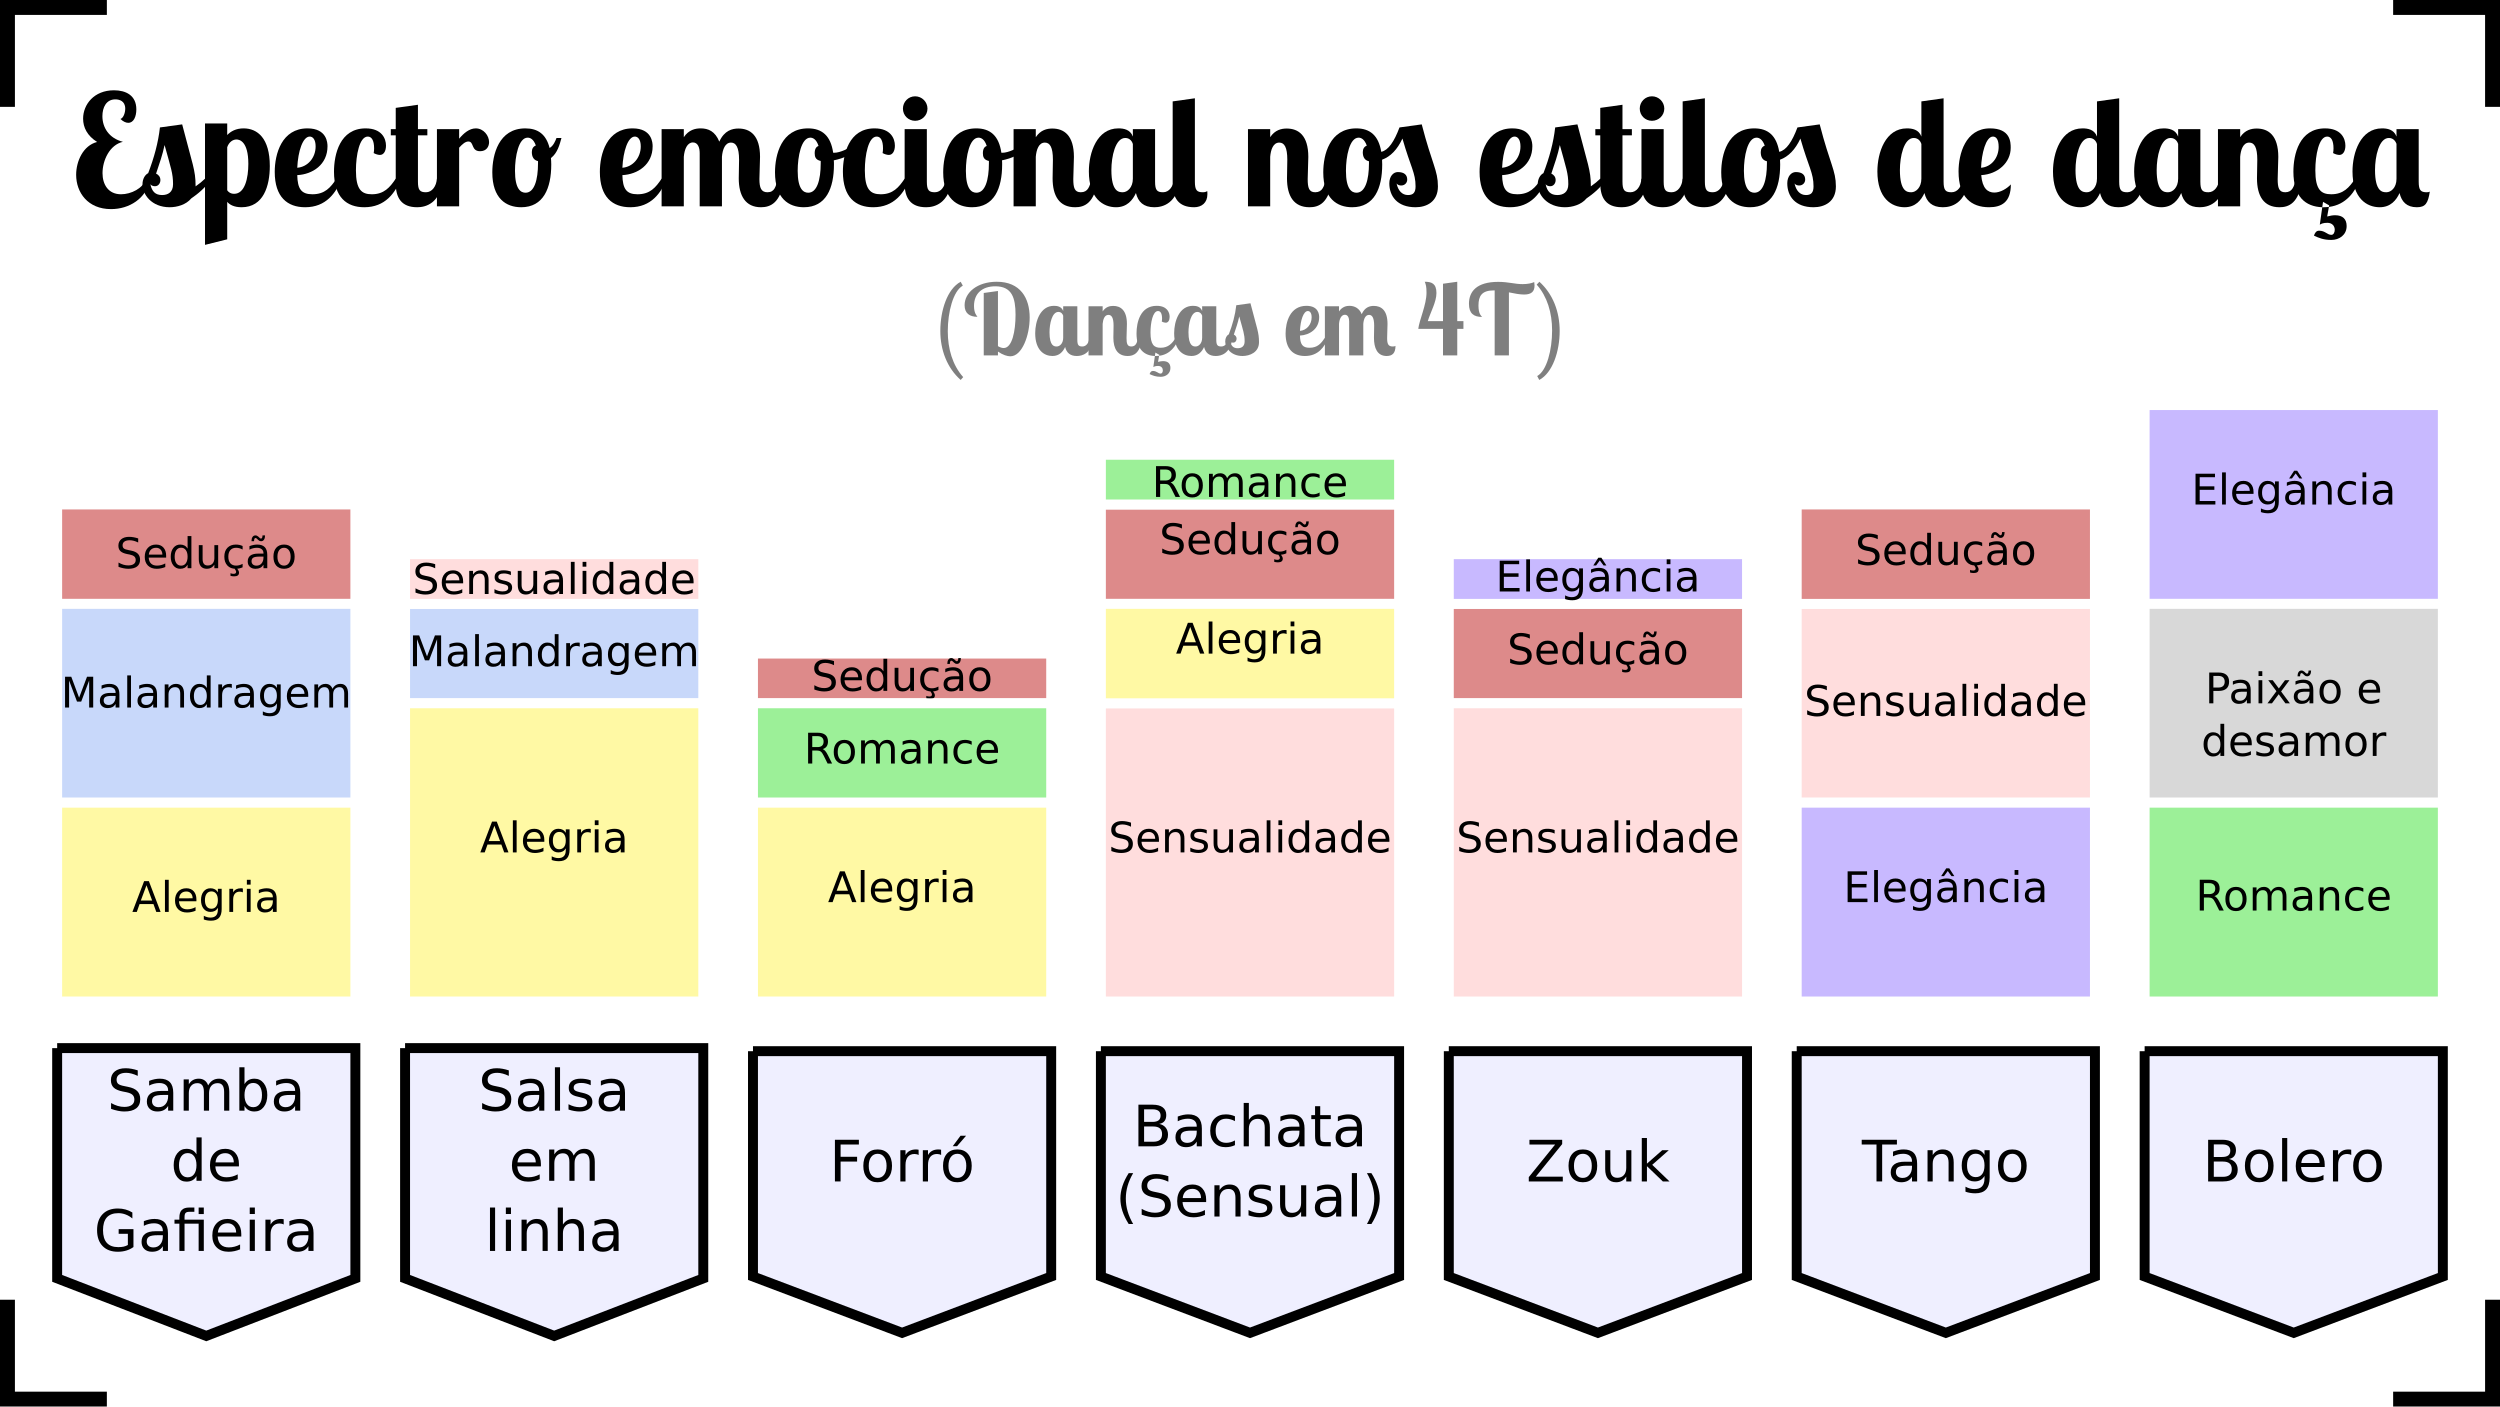 <?xml version="1.0" encoding="UTF-8"?>
<svg xmlns="http://www.w3.org/2000/svg" xmlns:xlink="http://www.w3.org/1999/xlink" width="1006pt" height="566pt" viewBox="0 0 1006 566" version="1.1">
<defs>
<g>
<symbol overflow="visible" id="glyph0-0">
<path style="stroke:none;" d=""/>
</symbol>
<symbol overflow="visible" id="glyph0-1">
<path style="stroke:none;" d="M 30.797 -11.172 C 29.5 -7.203 24.656 -4.844 20.609 -4.844 C 15.406 -4.844 13.156 -8.875 13.156 -13.344 C 13.156 -18.5 16.016 -24.719 21.359 -25.953 C 15.766 -27.391 13.109 -31.672 13.109 -36.266 C 13.109 -39.797 14.656 -43.031 18.312 -43.031 C 19.812 -43.031 22.297 -42.469 22.297 -39.312 C 22.297 -37.562 21.547 -35.516 20.359 -35.141 C 21.547 -34.031 22.609 -33.594 23.531 -33.594 C 25.703 -33.594 26.766 -36.141 26.766 -39 C 26.766 -44.641 22.547 -46.688 17.766 -46.688 C 9.75 -46.688 5.344 -40.984 5.344 -35.266 C 5.344 -31.734 7.016 -28.375 10.984 -25.891 C 5.344 -24.469 2.547 -18.125 2.547 -12.672 C 2.547 -5.594 7.203 1.125 16.578 1.125 C 23.969 1.125 30.609 -3.109 32.344 -10.562 Z M 30.797 -11.172 "/>
</symbol>
<symbol overflow="visible" id="glyph0-2">
<path style="stroke:none;" d="M 26.641 -11.109 C 25.641 -10.125 24.281 -9 22.844 -8.016 L 22.844 -8.375 C 22.844 -14.469 21.609 -16.891 17.453 -32.969 L 8.5 -31.734 C 7.828 -25.641 6.141 -19.5 3.781 -13.344 C 2.484 -12.672 1.484 -11.047 1.484 -8.812 C 1.484 -4.781 5.156 0.375 12.422 0.375 C 15.406 0.375 19 -0.625 21.109 -3.172 C 23.594 -4.906 26.703 -7.266 29.25 -11.109 Z M 8.688 -10.562 C 8.688 -11.859 7.891 -12.734 6.953 -13.156 C 8.266 -17.078 9.562 -20.734 10.375 -24.656 C 12.922 -15.344 13.781 -13.281 13.781 -8.875 C 13.781 -5.656 11.734 -4.531 9.375 -4.531 C 6.641 -4.531 5.281 -5.969 4.656 -8.875 C 5.094 -8.266 5.906 -8.078 6.516 -8.078 C 7.891 -8.078 8.688 -9.312 8.688 -10.562 Z M 8.688 -10.562 "/>
</symbol>
<symbol overflow="visible" id="glyph0-3">
<path style="stroke:none;" d="M 2.922 -33.344 L 2.922 15.516 L 11.859 13.281 L 11.859 -1.797 C 12.797 -0.688 14.531 0.375 17.641 0.375 C 26.453 0.375 29 -8.203 29 -16.203 C 29 -27.391 24.031 -31.359 18.438 -31.359 C 15.406 -31.359 13.281 -30.172 11.859 -28.688 L 11.859 -33.344 Z M 14.656 -5.031 C 13.156 -5.031 12.297 -5.781 11.859 -6.453 L 11.859 -23.781 C 12.547 -25.828 14.094 -26.891 15.578 -26.891 C 16.703 -26.891 20.359 -26.266 20.359 -17.078 C 20.359 -11.422 19 -5.031 14.656 -5.031 Z M 14.656 -5.031 "/>
</symbol>
<symbol overflow="visible" id="glyph0-4">
<path style="stroke:none;" d="M 17.078 -4.844 C 12.609 -4.844 11.109 -7.016 10.984 -12.547 C 17.141 -12.859 23.156 -16.766 23.156 -24.156 C 23.156 -25.453 22.969 -31.359 15.094 -31.359 C 4.719 -31.359 1.922 -21.047 1.922 -13.844 C 1.922 -3.719 7.016 0.375 14.156 0.375 C 22.609 0.375 26.578 -5.406 28.875 -11.109 L 26.766 -11.109 C 24.406 -7.578 22.109 -4.844 17.078 -4.844 Z M 18.375 -24.094 C 18.375 -19.5 15.156 -15.828 10.984 -15.516 C 11.297 -22.234 13.219 -28.062 16.016 -28.062 C 17.203 -28.062 18.375 -26.953 18.375 -24.094 Z M 18.375 -24.094 "/>
</symbol>
<symbol overflow="visible" id="glyph0-5">
<path style="stroke:none;" d="M 17.891 -21.422 C 18.75 -20.922 19.812 -20.672 20.422 -20.672 C 21.922 -20.672 22.844 -22.234 22.844 -24.406 C 22.844 -27.328 21.109 -31.359 14.656 -31.359 C 4.281 -31.359 1.922 -20.922 1.922 -13.906 C 1.922 -3.594 7.078 0.375 14.094 0.375 C 22.547 0.375 26.578 -5.406 28.875 -11.109 L 26.766 -11.109 C 24.406 -7.578 22.047 -4.844 17.141 -4.844 C 12.984 -4.844 10.75 -6.766 10.75 -14.469 C 10.75 -20.609 12.172 -28.062 15.516 -28.062 C 17.016 -28.062 18.062 -26.641 18.062 -23.281 C 18.062 -22.484 18 -22.109 17.891 -21.422 Z M 17.891 -21.422 "/>
</symbol>
<symbol overflow="visible" id="glyph0-6">
<path style="stroke:none;" d="M 2.922 -39.609 L 2.922 -31.047 L 0.938 -31.047 L 0.938 -28.562 L 2.922 -28.562 L 2.922 -9.25 C 2.922 -3.484 5.156 0.375 11.547 0.375 C 14.906 0.375 20.734 -1 22.109 -11.109 L 19.5 -11.109 C 19.25 -8.016 17.516 -5.656 15.094 -5.656 C 12.672 -5.656 11.859 -6.453 11.859 -9.938 L 11.859 -28.562 L 15.641 -28.562 L 15.641 -31.047 L 11.859 -31.047 L 11.859 -40.859 Z M 2.922 -39.609 "/>
</symbol>
<symbol overflow="visible" id="glyph0-7">
<path style="stroke:none;" d="M 2.922 -31.047 L 2.922 0 L 11.859 0 L 11.859 -23.594 C 13.156 -25.031 14.344 -26.078 15.578 -26.078 C 17.938 -26.078 16.578 -22.172 20.297 -22.172 C 22.844 -22.172 23.906 -24.031 23.906 -25.828 C 23.906 -28.438 21.672 -31.359 18.562 -31.359 C 15.953 -31.359 13.656 -29.375 11.859 -27.203 L 11.859 -31.047 Z M 2.922 -31.047 "/>
</symbol>
<symbol overflow="visible" id="glyph0-8">
<path style="stroke:none;" d="M 15.156 -31.359 C 4.406 -31.359 1.859 -20.734 1.859 -13.656 C 1.859 -3.172 7.391 0.375 13.469 0.375 C 22.422 0.375 25.578 -7.266 25.578 -16.828 C 25.578 -17.766 25.516 -18.625 25.453 -19.438 C 28.062 -21.359 29 -24.969 29.688 -27.5 L 27.688 -27.5 C 27.328 -26.516 26.453 -24.281 24.906 -23.469 C 23.531 -28.938 20.25 -31.359 15.156 -31.359 Z M 15.219 -5.469 C 13.344 -5.469 10.984 -6.828 10.984 -14.281 C 10.984 -20.062 12.422 -27.625 16.078 -27.625 C 17.016 -27.625 18.438 -27.141 19.375 -24.469 C 18.375 -24.094 17.766 -23.219 17.766 -21.859 C 17.766 -19.812 18.562 -18.562 20.25 -18.188 L 20.25 -17.328 C 20.25 -10.562 18.75 -5.469 15.219 -5.469 Z M 15.219 -5.469 "/>
</symbol>
<symbol overflow="visible" id="glyph0-9">
<path style="stroke:none;" d=""/>
</symbol>
<symbol overflow="visible" id="glyph0-10">
<path style="stroke:none;" d="M 34.094 -18.75 C 34.094 -17.203 33.969 -12.734 33.969 -11.234 C 33.969 -4.219 36.703 0.375 42.906 0.375 C 46.688 0.375 50.922 -1.297 52.219 -11.109 L 49.609 -11.109 C 48.938 -7.953 48.375 -5.656 45.516 -5.656 C 42.969 -5.656 42.281 -7.453 42.281 -10.984 C 42.281 -13.109 42.531 -17.703 42.531 -19.875 C 42.531 -28.562 38.562 -31.297 33.844 -31.297 C 31.359 -31.297 28.188 -30.547 26.141 -26.016 C 24.469 -30.172 21.734 -31.359 18.625 -31.359 C 16.516 -31.359 13.844 -30.797 11.859 -27.812 L 11.859 -31.047 L 2.922 -31.047 L 2.922 0 L 11.859 0 L 11.859 -19.938 C 12.109 -23.031 13.281 -25.703 15.516 -25.703 C 17.641 -25.703 18.25 -23.406 18.25 -21.422 L 18.25 0 L 27.203 0 L 27.203 -19.938 C 27.453 -22.969 28.5 -25.641 30.859 -25.641 C 32.844 -25.641 34.094 -23.719 34.094 -18.75 Z M 34.094 -18.75 "/>
</symbol>
<symbol overflow="visible" id="glyph0-11">
<path style="stroke:none;" d="M 15.156 -31.359 C 4.406 -31.359 1.859 -20.734 1.859 -13.656 C 1.859 -3.172 7.391 0.375 13.469 0.375 C 22.422 0.375 25.578 -7.266 25.578 -16.828 C 25.578 -17.391 25.578 -17.938 25.516 -18.5 C 29.312 -19.25 33.406 -20.984 35.141 -23.594 L 34.219 -25.266 C 31.859 -23.281 28 -21.547 25.703 -21.547 L 25.266 -21.547 C 24.281 -28.375 20.797 -31.359 15.156 -31.359 Z M 15.219 -5.469 C 13.344 -5.469 10.984 -6.828 10.984 -14.281 C 10.984 -20.062 12.422 -27.625 16.078 -27.625 C 17.016 -27.625 18.5 -27.078 19.375 -24.281 C 18.438 -23.969 17.828 -23.094 17.828 -21.359 C 17.828 -19.938 18.188 -18.688 20.25 -18.25 L 20.25 -17.328 C 20.25 -10.562 18.75 -5.469 15.219 -5.469 Z M 15.219 -5.469 "/>
</symbol>
<symbol overflow="visible" id="glyph0-12">
<path style="stroke:none;" d="M 2.922 -31.047 L 2.922 -9.25 C 2.922 -3.484 5.156 0.375 11.547 0.375 C 14.906 0.375 20.734 -1 22.109 -11.109 L 19.5 -11.109 C 19.25 -8.016 17.516 -5.656 15.094 -5.656 C 12.672 -5.656 11.859 -6.453 11.859 -9.938 L 11.859 -31.047 Z M 2.234 -39.312 C 2.234 -36.578 4.406 -34.406 7.141 -34.406 C 9.875 -34.406 12.109 -36.578 12.109 -39.312 C 12.109 -42.031 9.875 -44.266 7.141 -44.266 C 4.406 -44.266 2.234 -42.031 2.234 -39.312 Z M 2.234 -39.312 "/>
</symbol>
<symbol overflow="visible" id="glyph0-13">
<path style="stroke:none;" d="M 18.75 -18.75 C 18.75 -17.141 18.625 -12.734 18.625 -11.234 C 18.625 -4.219 21.297 0.375 27.688 0.375 C 31.359 0.375 35.578 -1.125 36.891 -11.109 L 34.281 -11.109 C 33.594 -7.953 32.844 -5.656 29.984 -5.656 C 27.453 -5.656 26.953 -7.453 26.953 -10.984 C 26.953 -13.109 27.203 -17.703 27.203 -19.875 C 27.203 -28.562 23.219 -31.297 18.5 -31.297 C 16.391 -31.297 13.781 -30.734 11.859 -27.812 L 11.859 -31.047 L 2.922 -31.047 L 2.922 0 L 11.859 0 L 11.859 -19.938 C 12.109 -22.781 13.047 -25.641 15.516 -25.641 C 17.578 -25.641 18.75 -23.719 18.75 -18.75 Z M 18.75 -18.75 "/>
</symbol>
<symbol overflow="visible" id="glyph0-14">
<path style="stroke:none;" d="M 19.562 -31.047 L 19.562 -28.062 C 18.5 -30.984 15.766 -31.359 13.719 -31.359 C 5.094 -31.359 1.859 -21.609 1.859 -14.031 C 1.859 -3.234 7.578 0.375 12.797 0.375 C 17.203 0.375 19.5 -2.484 20.797 -5.344 C 21.672 -1.797 23.844 0.375 28.188 0.375 C 31.547 0.375 37.375 -1 38.75 -11.109 L 36.141 -11.109 C 35.891 -8.016 34.156 -5.656 31.734 -5.656 C 29.312 -5.656 28.5 -6.453 28.5 -9.938 L 28.5 -31.047 Z M 19.562 -11.109 C 19.562 -7.516 17.328 -5.656 15.516 -5.656 C 13.969 -5.656 10.922 -5.781 10.922 -14.594 C 10.922 -20 12.484 -27.5 16.516 -27.5 C 18.562 -27.5 19.375 -25.766 19.562 -25.078 Z M 19.562 -11.109 "/>
</symbol>
<symbol overflow="visible" id="glyph0-15">
<path style="stroke:none;" d="M 2.922 -42.219 L 2.922 -9.25 C 2.922 -3.484 5.156 0.375 11.547 0.375 C 14.594 0.375 16.891 -1.422 16.891 -4.844 C 16.891 -5.281 16.891 -5.719 16.828 -6.141 C 16.516 -5.906 16.016 -5.656 15.094 -5.656 C 12.672 -5.656 11.859 -6.453 11.859 -9.938 L 11.859 -43.469 Z M 2.922 -42.219 "/>
</symbol>
<symbol overflow="visible" id="glyph0-16">
<path style="stroke:none;" d="M 32.531 -31.734 C 30.422 -26.078 28.062 -22.547 25.203 -21.922 C 24.094 -28.5 20.672 -31.359 15.156 -31.359 C 4.406 -31.359 1.859 -20.734 1.859 -13.656 C 1.859 -3.172 7.391 0.375 13.469 0.375 C 22.422 0.375 25.578 -7.266 25.578 -16.828 C 25.578 -17.516 25.516 -18.125 25.516 -18.75 C 28.938 -20 31.672 -22.844 33.719 -27.266 C 37.062 -15.578 39 -13.531 39 -8.016 C 39 -5.469 38 -4.531 35.953 -4.531 C 33.594 -4.531 31.984 -6.266 31.359 -9.188 C 31.797 -8.562 32.594 -8.375 33.219 -8.375 C 34.641 -8.375 35.641 -9.438 35.641 -10.75 C 35.641 -12.672 34.406 -13.781 31.859 -13.781 C 30.047 -13.781 28.438 -12.047 28.438 -9.25 C 28.438 -4.094 31.609 0.375 39 0.375 C 43.406 0.375 48 -1.797 48 -8.016 C 48 -14.469 45.641 -16.891 41.484 -32.969 Z M 15.219 -5.469 C 13.344 -5.469 10.984 -6.828 10.984 -14.281 C 10.984 -20.062 12.422 -27.625 16.078 -27.625 C 17.016 -27.625 18.438 -27.078 19.375 -24.406 C 18.375 -24.031 17.766 -23.156 17.766 -21.797 C 17.766 -19.75 18.562 -18.5 20.25 -18.125 L 20.25 -17.328 C 20.25 -10.562 18.75 -5.469 15.219 -5.469 Z M 15.219 -5.469 "/>
</symbol>
<symbol overflow="visible" id="glyph0-17">
<path style="stroke:none;" d="M 2.922 -42.219 L 2.922 -9.25 C 2.922 -3.484 5.156 0.375 11.547 0.375 C 14.906 0.375 20.734 -1 22.109 -11.109 L 19.5 -11.109 C 19.25 -8.016 17.516 -5.656 15.094 -5.656 C 12.672 -5.656 11.859 -6.453 11.859 -9.938 L 11.859 -43.469 Z M 2.922 -42.219 "/>
</symbol>
<symbol overflow="visible" id="glyph0-18">
<path style="stroke:none;" d="M 19.562 -42.219 L 19.562 -28.062 C 18.5 -30.984 15.766 -31.359 13.719 -31.359 C 5.094 -31.359 1.859 -21.609 1.859 -14.031 C 1.859 -3.234 7.578 0.375 12.797 0.375 C 17.203 0.375 19.5 -2.484 20.797 -5.344 C 21.672 -1.797 23.844 0.375 28.188 0.375 C 31.547 0.375 37.375 -1 38.75 -11.109 L 36.141 -11.109 C 35.891 -8.016 34.156 -5.656 31.734 -5.656 C 29.312 -5.656 28.5 -6.453 28.5 -9.938 L 28.5 -43.469 Z M 19.562 -11.109 C 19.562 -7.516 17.328 -5.656 15.516 -5.656 C 13.969 -5.656 10.922 -5.781 10.922 -14.594 C 10.922 -20 12.484 -27.5 16.516 -27.5 C 18.562 -27.5 19.375 -25.766 19.562 -25.078 Z M 19.562 -11.109 "/>
</symbol>
<symbol overflow="visible" id="glyph0-19">
<path style="stroke:none;" d="M 16.266 -5.531 C 13.656 -5.531 11.422 -7.141 10.984 -12.547 C 17.578 -12.922 22.844 -17.516 22.844 -23.531 C 22.844 -25.766 22.781 -31.359 14.531 -31.359 C 4.594 -31.359 1.859 -20.984 1.859 -14.031 C 1.859 -3.594 7.016 0.375 14.156 0.375 C 19.25 0.375 22.906 -1.734 22.906 -8.812 C 21.297 -7.078 18.625 -5.531 16.266 -5.531 Z M 18 -23.906 C 18 -19.562 15.094 -15.828 10.922 -15.516 C 11.109 -21.047 12.797 -28.062 15.703 -28.062 C 16.891 -28.062 18 -27.078 18 -23.906 Z M 18 -23.906 "/>
</symbol>
<symbol overflow="visible" id="glyph0-20">
<path style="stroke:none;" d="M 17.891 -21.422 C 18.75 -20.922 19.812 -20.672 20.422 -20.672 C 21.922 -20.672 22.844 -22.234 22.844 -24.406 C 22.844 -27.328 21.109 -31.359 14.656 -31.359 C 4.281 -31.359 1.922 -20.922 1.922 -13.906 C 1.922 -3.844 6.766 0.125 13.531 0.375 L 13.844 -1.797 L 16.328 -0.375 L 16.203 0.25 C 23.219 -0.625 26.766 -5.906 28.875 -11.109 L 26.766 -11.109 C 24.406 -7.578 22.047 -4.844 17.141 -4.844 C 12.984 -4.844 10.75 -6.766 10.75 -14.469 C 10.75 -20.609 12.172 -28.062 15.516 -28.062 C 17.016 -28.062 18.062 -26.641 18.062 -23.281 C 18.062 -22.484 18 -22.109 17.891 -21.422 Z M 23.344 7.953 C 23.344 5.156 21.797 3.594 18.688 3.594 C 17.766 3.594 16.703 3.781 15.516 4.094 L 16.203 0.25 C 15.516 0.312 14.844 0.375 14.094 0.375 L 13.531 0.375 L 12.547 7.391 C 13.109 7.016 13.969 6.641 15.578 6.641 C 17.641 6.641 18.562 8.078 18.562 9.438 C 18.562 10.5 18.062 11.484 17.203 11.484 C 15.469 11.484 14.781 9.812 12.234 9.812 C 11.047 9.812 10.562 10.797 10.188 11.797 C 12.172 12.734 14.031 13.531 17.203 13.531 C 20.359 13.531 23.344 11.547 23.344 7.953 Z M 23.344 7.953 "/>
</symbol>
<symbol overflow="visible" id="glyph0-21">
<path style="stroke:none;" d="M 19.562 -31.047 L 19.562 -28.062 C 18.5 -30.984 15.766 -31.359 13.719 -31.359 C 5.094 -31.359 1.859 -21.609 1.859 -14.031 C 1.859 -3.234 7.578 0.375 12.797 0.375 C 17.203 0.375 19.5 -2.484 20.797 -5.344 C 21.609 -1.859 23.656 0.375 27.75 0.375 C 31.234 0.375 32.234 -1.234 32.969 -5.906 C 32.594 -5.719 32.281 -5.656 31.734 -5.656 C 29.312 -5.656 28.5 -6.453 28.5 -9.938 L 28.5 -31.047 Z M 16.516 -27.5 C 18.5 -27.5 19.312 -25.828 19.562 -25.141 L 19.562 -11.047 C 19.562 -7.453 17.328 -5.656 15.516 -5.656 C 13.969 -5.656 10.922 -5.781 10.922 -14.594 C 10.922 -20 12.484 -27.5 16.516 -27.5 Z M 16.516 -27.5 "/>
</symbol>
<symbol overflow="visible" id="glyph1-0">
<path style="stroke:none;" d="M 1.141 4.062 L 1.141 -16.219 L 12.641 -16.219 L 12.641 4.062 Z M 2.438 2.781 L 11.359 2.781 L 11.359 -14.922 L 2.438 -14.922 Z M 2.438 2.781 "/>
</symbol>
<symbol overflow="visible" id="glyph1-1">
<path style="stroke:none;" d="M 12.312 -16.219 L 12.312 -14 C 11.445 -14.414 10.629 -14.723 9.859 -14.922 C 9.098 -15.129 8.363 -15.234 7.656 -15.234 C 6.426 -15.234 5.473 -14.992 4.797 -14.516 C 4.129 -14.035 3.797 -13.352 3.797 -12.469 C 3.797 -11.727 4.016 -11.164 4.453 -10.781 C 4.898 -10.406 5.75 -10.102 7 -9.875 L 8.359 -9.594 C 10.055 -9.27 11.305 -8.703 12.109 -7.891 C 12.91 -7.078 13.312 -5.988 13.312 -4.625 C 13.312 -3 12.766 -1.766 11.672 -0.922 C 10.586 -0.086 8.992 0.328 6.891 0.328 C 6.098 0.328 5.254 0.234 4.359 0.047 C 3.461 -0.129 2.535 -0.391 1.578 -0.734 L 1.578 -3.078 C 2.504 -2.555 3.406 -2.164 4.281 -1.906 C 5.164 -1.645 6.035 -1.516 6.891 -1.516 C 8.191 -1.516 9.191 -1.77 9.891 -2.281 C 10.598 -2.789 10.953 -3.516 10.953 -4.453 C 10.953 -5.273 10.695 -5.922 10.188 -6.391 C 9.688 -6.859 8.859 -7.207 7.703 -7.438 L 6.328 -7.703 C 4.629 -8.035 3.398 -8.562 2.641 -9.281 C 1.891 -10 1.516 -11 1.516 -12.281 C 1.516 -13.77 2.035 -14.941 3.078 -15.797 C 4.129 -16.648 5.57 -17.078 7.406 -17.078 C 8.188 -17.078 8.984 -17.004 9.797 -16.859 C 10.617 -16.711 11.457 -16.5 12.312 -16.219 Z M 12.312 -16.219 "/>
</symbol>
<symbol overflow="visible" id="glyph1-2">
<path style="stroke:none;" d="M 7.891 -6.328 C 6.211 -6.328 5.051 -6.133 4.406 -5.75 C 3.77 -5.363 3.453 -4.711 3.453 -3.797 C 3.453 -3.066 3.691 -2.484 4.172 -2.047 C 4.648 -1.617 5.305 -1.406 6.141 -1.406 C 7.285 -1.406 8.203 -1.812 8.891 -2.625 C 9.586 -3.438 9.938 -4.516 9.938 -5.859 L 9.938 -6.328 Z M 12 -7.172 L 12 0 L 9.938 0 L 9.938 -1.906 C 9.469 -1.145 8.879 -0.582 8.172 -0.219 C 7.473 0.145 6.613 0.328 5.594 0.328 C 4.301 0.328 3.273 -0.031 2.516 -0.75 C 1.754 -1.477 1.375 -2.445 1.375 -3.656 C 1.375 -5.07 1.848 -6.141 2.797 -6.859 C 3.742 -7.578 5.16 -7.938 7.047 -7.938 L 9.938 -7.938 L 9.938 -8.141 C 9.938 -9.086 9.625 -9.82 9 -10.344 C 8.375 -10.863 7.5 -11.125 6.375 -11.125 C 5.656 -11.125 4.953 -11.035 4.266 -10.859 C 3.586 -10.691 2.93 -10.438 2.297 -10.094 L 2.297 -12 C 3.055 -12.289 3.789 -12.508 4.5 -12.656 C 5.219 -12.801 5.91 -12.875 6.578 -12.875 C 8.398 -12.875 9.758 -12.398 10.656 -11.453 C 11.551 -10.516 12 -9.086 12 -7.172 Z M 12 -7.172 "/>
</symbol>
<symbol overflow="visible" id="glyph1-3">
<path style="stroke:none;" d="M 11.953 -10.156 C 12.473 -11.094 13.094 -11.781 13.812 -12.219 C 14.531 -12.656 15.379 -12.875 16.359 -12.875 C 17.66 -12.875 18.664 -12.414 19.375 -11.5 C 20.094 -10.582 20.453 -9.281 20.453 -7.594 L 20.453 0 L 18.375 0 L 18.375 -7.531 C 18.375 -8.727 18.16 -9.617 17.734 -10.203 C 17.305 -10.785 16.656 -11.078 15.781 -11.078 C 14.707 -11.078 13.859 -10.723 13.234 -10.016 C 12.617 -9.305 12.312 -8.336 12.312 -7.109 L 12.312 0 L 10.234 0 L 10.234 -7.531 C 10.234 -8.738 10.02 -9.629 9.594 -10.203 C 9.164 -10.785 8.504 -11.078 7.609 -11.078 C 6.555 -11.078 5.719 -10.719 5.094 -10 C 4.477 -9.289 4.172 -8.328 4.172 -7.109 L 4.172 0 L 2.094 0 L 2.094 -12.578 L 4.172 -12.578 L 4.172 -10.625 C 4.641 -11.395 5.203 -11.961 5.859 -12.328 C 6.516 -12.691 7.297 -12.875 8.203 -12.875 C 9.117 -12.875 9.895 -12.641 10.531 -12.172 C 11.176 -11.711 11.648 -11.039 11.953 -10.156 Z M 11.953 -10.156 "/>
</symbol>
<symbol overflow="visible" id="glyph1-4">
<path style="stroke:none;" d="M 11.203 -6.281 C 11.203 -7.801 10.891 -8.992 10.266 -9.859 C 9.641 -10.723 8.781 -11.156 7.688 -11.156 C 6.594 -11.156 5.734 -10.723 5.109 -9.859 C 4.484 -8.992 4.172 -7.801 4.172 -6.281 C 4.172 -4.758 4.484 -3.566 5.109 -2.703 C 5.734 -1.836 6.594 -1.406 7.688 -1.406 C 8.781 -1.406 9.641 -1.836 10.266 -2.703 C 10.891 -3.566 11.203 -4.758 11.203 -6.281 Z M 4.172 -10.672 C 4.598 -11.422 5.145 -11.973 5.812 -12.328 C 6.477 -12.691 7.27 -12.875 8.188 -12.875 C 9.719 -12.875 10.957 -12.27 11.906 -11.062 C 12.863 -9.852 13.344 -8.258 13.344 -6.281 C 13.344 -4.301 12.863 -2.703 11.906 -1.484 C 10.957 -0.273 9.719 0.328 8.188 0.328 C 7.27 0.328 6.477 0.145 5.812 -0.219 C 5.145 -0.582 4.598 -1.141 4.172 -1.891 L 4.172 0 L 2.094 0 L 2.094 -17.469 L 4.172 -17.469 Z M 4.172 -10.672 "/>
</symbol>
<symbol overflow="visible" id="glyph1-5">
<path style="stroke:none;" d="M 10.438 -10.672 L 10.438 -17.469 L 12.516 -17.469 L 12.516 0 L 10.438 0 L 10.438 -1.891 C 10.008 -1.141 9.461 -0.582 8.797 -0.219 C 8.141 0.145 7.344 0.328 6.406 0.328 C 4.895 0.328 3.66 -0.273 2.703 -1.484 C 1.742 -2.703 1.266 -4.301 1.266 -6.281 C 1.266 -8.258 1.742 -9.852 2.703 -11.062 C 3.66 -12.27 4.895 -12.875 6.406 -12.875 C 7.344 -12.875 8.141 -12.691 8.797 -12.328 C 9.461 -11.973 10.008 -11.422 10.438 -10.672 Z M 3.406 -6.281 C 3.406 -4.758 3.719 -3.566 4.344 -2.703 C 4.969 -1.836 5.828 -1.406 6.922 -1.406 C 8.016 -1.406 8.875 -1.836 9.5 -2.703 C 10.125 -3.566 10.438 -4.758 10.438 -6.281 C 10.438 -7.801 10.125 -8.992 9.5 -9.859 C 8.875 -10.723 8.016 -11.156 6.922 -11.156 C 5.828 -11.156 4.969 -10.723 4.344 -9.859 C 3.719 -8.992 3.406 -7.801 3.406 -6.281 Z M 3.406 -6.281 "/>
</symbol>
<symbol overflow="visible" id="glyph1-6">
<path style="stroke:none;" d="M 12.922 -6.812 L 12.922 -5.797 L 3.422 -5.797 C 3.516 -4.367 3.941 -3.281 4.703 -2.531 C 5.473 -1.789 6.547 -1.422 7.922 -1.422 C 8.711 -1.422 9.477 -1.52 10.219 -1.719 C 10.969 -1.914 11.707 -2.207 12.438 -2.594 L 12.438 -0.641 C 11.695 -0.328 10.938 -0.086 10.156 0.078 C 9.383 0.242 8.598 0.328 7.797 0.328 C 5.785 0.328 4.191 -0.254 3.016 -1.422 C 1.848 -2.586 1.266 -4.172 1.266 -6.172 C 1.266 -8.223 1.82 -9.852 2.938 -11.062 C 4.051 -12.27 5.551 -12.875 7.438 -12.875 C 9.125 -12.875 10.457 -12.328 11.438 -11.234 C 12.426 -10.148 12.922 -8.676 12.922 -6.812 Z M 10.859 -7.406 C 10.848 -8.539 10.531 -9.441 9.906 -10.109 C 9.289 -10.785 8.473 -11.125 7.453 -11.125 C 6.305 -11.125 5.383 -10.797 4.688 -10.141 C 4 -9.492 3.602 -8.582 3.5 -7.406 Z M 10.859 -7.406 "/>
</symbol>
<symbol overflow="visible" id="glyph1-7">
<path style="stroke:none;" d="M 13.688 -2.391 L 13.688 -6.891 L 9.984 -6.891 L 9.984 -8.766 L 15.938 -8.766 L 15.938 -1.562 C 15.062 -0.938 14.094 -0.461 13.031 -0.141 C 11.977 0.172 10.852 0.328 9.656 0.328 C 7.039 0.328 4.992 -0.438 3.516 -1.969 C 2.035 -3.5 1.297 -5.629 1.297 -8.359 C 1.297 -11.109 2.035 -13.25 3.516 -14.781 C 4.992 -16.312 7.039 -17.078 9.656 -17.078 C 10.75 -17.078 11.785 -16.941 12.766 -16.672 C 13.754 -16.398 14.664 -16 15.5 -15.469 L 15.5 -13.062 C 14.656 -13.77 13.758 -14.301 12.812 -14.656 C 11.875 -15.02 10.883 -15.203 9.844 -15.203 C 7.789 -15.203 6.25 -14.629 5.219 -13.484 C 4.195 -12.336 3.688 -10.629 3.688 -8.359 C 3.688 -6.098 4.195 -4.395 5.219 -3.25 C 6.25 -2.102 7.789 -1.531 9.844 -1.531 C 10.645 -1.531 11.359 -1.598 11.984 -1.734 C 12.617 -1.879 13.188 -2.098 13.688 -2.391 Z M 13.688 -2.391 "/>
</symbol>
<symbol overflow="visible" id="glyph1-8">
<path style="stroke:none;" d="M 12.328 -12.578 L 12.328 0 L 10.25 0 L 10.25 -10.969 L 4.578 -10.969 L 4.578 0 L 2.5 0 L 2.5 -10.969 L 0.531 -10.969 L 0.531 -12.578 L 2.5 -12.578 L 2.5 -13.453 C 2.5 -14.828 2.82 -15.836 3.469 -16.484 C 4.125 -17.141 5.117 -17.469 6.453 -17.469 L 8.531 -17.469 L 8.531 -15.75 L 6.562 -15.75 C 5.82 -15.75 5.305 -15.598 5.016 -15.297 C 4.723 -15.004 4.578 -14.469 4.578 -13.688 L 4.578 -12.578 Z M 10.25 -17.453 L 12.328 -17.453 L 12.328 -14.828 L 10.25 -14.828 Z M 10.25 -17.453 "/>
</symbol>
<symbol overflow="visible" id="glyph1-9">
<path style="stroke:none;" d="M 2.172 -12.578 L 4.234 -12.578 L 4.234 0 L 2.172 0 Z M 2.172 -17.469 L 4.234 -17.469 L 4.234 -14.859 L 2.172 -14.859 Z M 2.172 -17.469 "/>
</symbol>
<symbol overflow="visible" id="glyph1-10">
<path style="stroke:none;" d="M 9.453 -10.641 C 9.223 -10.773 8.969 -10.875 8.688 -10.938 C 8.414 -11.008 8.117 -11.047 7.797 -11.047 C 6.629 -11.047 5.734 -10.664 5.109 -9.906 C 4.484 -9.145 4.172 -8.051 4.172 -6.625 L 4.172 0 L 2.094 0 L 2.094 -12.578 L 4.172 -12.578 L 4.172 -10.625 C 4.598 -11.383 5.16 -11.945 5.859 -12.312 C 6.555 -12.688 7.406 -12.875 8.406 -12.875 C 8.539 -12.875 8.691 -12.863 8.859 -12.844 C 9.035 -12.832 9.227 -12.805 9.438 -12.766 Z M 9.453 -10.641 "/>
</symbol>
<symbol overflow="visible" id="glyph1-11">
<path style="stroke:none;" d="M 2.172 -17.469 L 4.234 -17.469 L 4.234 0 L 2.172 0 Z M 2.172 -17.469 "/>
</symbol>
<symbol overflow="visible" id="glyph1-12">
<path style="stroke:none;" d="M 10.188 -12.203 L 10.188 -10.25 C 9.602 -10.551 8.992 -10.773 8.359 -10.922 C 7.734 -11.078 7.082 -11.156 6.406 -11.156 C 5.383 -11.156 4.613 -10.992 4.094 -10.672 C 3.582 -10.359 3.328 -9.891 3.328 -9.266 C 3.328 -8.785 3.508 -8.41 3.875 -8.141 C 4.25 -7.867 4.988 -7.609 6.094 -7.359 L 6.812 -7.203 C 8.27 -6.891 9.305 -6.445 9.922 -5.875 C 10.547 -5.301 10.859 -4.5 10.859 -3.469 C 10.859 -2.301 10.395 -1.375 9.469 -0.688 C 8.551 -0.008 7.281 0.328 5.656 0.328 C 4.988 0.328 4.285 0.258 3.547 0.125 C 2.816 0 2.051 -0.191 1.25 -0.453 L 1.25 -2.594 C 2.008 -2.195 2.758 -1.898 3.5 -1.703 C 4.238 -1.504 4.973 -1.406 5.703 -1.406 C 6.68 -1.406 7.43 -1.57 7.953 -1.906 C 8.473 -2.238 8.734 -2.707 8.734 -3.312 C 8.734 -3.875 8.547 -4.301 8.172 -4.594 C 7.797 -4.895 6.969 -5.188 5.688 -5.469 L 4.969 -5.641 C 3.688 -5.91 2.758 -6.32 2.188 -6.875 C 1.625 -7.438 1.344 -8.203 1.344 -9.172 C 1.344 -10.359 1.758 -11.27 2.594 -11.906 C 3.438 -12.551 4.629 -12.875 6.172 -12.875 C 6.93 -12.875 7.645 -12.816 8.312 -12.703 C 8.988 -12.598 9.613 -12.43 10.188 -12.203 Z M 10.188 -12.203 "/>
</symbol>
<symbol overflow="visible" id="glyph1-13">
<path style="stroke:none;" d="M 12.625 -7.594 L 12.625 0 L 10.562 0 L 10.562 -7.531 C 10.562 -8.719 10.328 -9.602 9.859 -10.188 C 9.398 -10.781 8.703 -11.078 7.766 -11.078 C 6.648 -11.078 5.77 -10.723 5.125 -10.016 C 4.488 -9.305 4.172 -8.336 4.172 -7.109 L 4.172 0 L 2.094 0 L 2.094 -12.578 L 4.172 -12.578 L 4.172 -10.625 C 4.66 -11.383 5.238 -11.945 5.906 -12.312 C 6.582 -12.688 7.359 -12.875 8.234 -12.875 C 9.68 -12.875 10.773 -12.426 11.516 -11.531 C 12.254 -10.645 12.625 -9.332 12.625 -7.594 Z M 12.625 -7.594 "/>
</symbol>
<symbol overflow="visible" id="glyph1-14">
<path style="stroke:none;" d="M 12.625 -7.594 L 12.625 0 L 10.562 0 L 10.562 -7.531 C 10.562 -8.719 10.328 -9.602 9.859 -10.188 C 9.398 -10.781 8.703 -11.078 7.766 -11.078 C 6.648 -11.078 5.77 -10.723 5.125 -10.016 C 4.488 -9.305 4.172 -8.336 4.172 -7.109 L 4.172 0 L 2.094 0 L 2.094 -17.469 L 4.172 -17.469 L 4.172 -10.625 C 4.66 -11.383 5.238 -11.945 5.906 -12.312 C 6.582 -12.688 7.359 -12.875 8.234 -12.875 C 9.68 -12.875 10.773 -12.426 11.516 -11.531 C 12.254 -10.645 12.625 -9.332 12.625 -7.594 Z M 12.625 -7.594 "/>
</symbol>
<symbol overflow="visible" id="glyph1-15">
<path style="stroke:none;" d="M 4.531 -8 L 4.531 -1.859 L 8.172 -1.859 C 9.391 -1.859 10.289 -2.109 10.875 -2.609 C 11.469 -3.117 11.766 -3.895 11.766 -4.938 C 11.766 -5.988 11.469 -6.758 10.875 -7.25 C 10.289 -7.75 9.391 -8 8.172 -8 Z M 4.531 -14.906 L 4.531 -9.844 L 7.891 -9.844 C 8.992 -9.844 9.816 -10.051 10.359 -10.469 C 10.898 -10.883 11.172 -11.52 11.172 -12.375 C 11.172 -13.219 10.898 -13.848 10.359 -14.266 C 9.816 -14.691 8.992 -14.906 7.891 -14.906 Z M 2.25 -16.766 L 8.047 -16.766 C 9.773 -16.766 11.109 -16.406 12.047 -15.688 C 12.984 -14.969 13.453 -13.945 13.453 -12.625 C 13.453 -11.594 13.211 -10.773 12.734 -10.172 C 12.254 -9.566 11.551 -9.191 10.625 -9.047 C 11.738 -8.805 12.602 -8.305 13.219 -7.547 C 13.844 -6.785 14.156 -5.832 14.156 -4.688 C 14.156 -3.195 13.645 -2.039 12.625 -1.219 C 11.602 -0.406 10.156 0 8.281 0 L 2.25 0 Z M 2.25 -16.766 "/>
</symbol>
<symbol overflow="visible" id="glyph1-16">
<path style="stroke:none;" d="M 7.047 -11.125 C 5.93 -11.125 5.051 -10.691 4.406 -9.828 C 3.77 -8.961 3.453 -7.781 3.453 -6.281 C 3.453 -4.77 3.77 -3.582 4.406 -2.719 C 5.051 -1.852 5.93 -1.422 7.047 -1.422 C 8.141 -1.422 9.008 -1.852 9.656 -2.719 C 10.301 -3.594 10.625 -4.781 10.625 -6.281 C 10.625 -7.77 10.301 -8.945 9.656 -9.812 C 9.008 -10.688 8.141 -11.125 7.047 -11.125 Z M 7.047 -12.875 C 8.836 -12.875 10.242 -12.289 11.266 -11.125 C 12.297 -9.957 12.812 -8.344 12.812 -6.281 C 12.812 -4.219 12.297 -2.598 11.266 -1.422 C 10.242 -0.254 8.836 0.328 7.047 0.328 C 5.234 0.328 3.816 -0.254 2.797 -1.422 C 1.773 -2.598 1.266 -4.219 1.266 -6.281 C 1.266 -8.344 1.773 -9.957 2.797 -11.125 C 3.816 -12.289 5.234 -12.875 7.047 -12.875 Z M 7.047 -12.875 "/>
</symbol>
<symbol overflow="visible" id="glyph1-17">
<path style="stroke:none;" d="M 1.297 -16.766 L 14.469 -16.766 L 14.469 -15.031 L 3.859 -1.906 L 14.719 -1.906 L 14.719 0 L 1.031 0 L 1.031 -1.734 L 11.641 -14.859 L 1.297 -14.859 Z M 1.297 -16.766 "/>
</symbol>
<symbol overflow="visible" id="glyph1-18">
<path style="stroke:none;" d="M 1.953 -4.969 L 1.953 -12.578 L 4.016 -12.578 L 4.016 -5.047 C 4.016 -3.848 4.242 -2.953 4.703 -2.359 C 5.172 -1.766 5.875 -1.469 6.812 -1.469 C 7.926 -1.469 8.805 -1.82 9.453 -2.531 C 10.098 -3.25 10.422 -4.223 10.422 -5.453 L 10.422 -12.578 L 12.484 -12.578 L 12.484 0 L 10.422 0 L 10.422 -1.938 C 9.922 -1.164 9.336 -0.594 8.672 -0.219 C 8.016 0.145 7.25 0.328 6.375 0.328 C 4.926 0.328 3.828 -0.117 3.078 -1.016 C 2.328 -1.922 1.953 -3.238 1.953 -4.969 Z M 7.156 -12.875 Z M 7.156 -12.875 "/>
</symbol>
<symbol overflow="visible" id="glyph1-19">
<path style="stroke:none;" d="M 2.094 -17.469 L 4.172 -17.469 L 4.172 -7.156 L 10.328 -12.578 L 12.969 -12.578 L 6.297 -6.688 L 13.25 0 L 10.562 0 L 4.172 -6.141 L 4.172 0 L 2.094 0 Z M 2.094 -17.469 "/>
</symbol>
<symbol overflow="visible" id="glyph1-20">
<path style="stroke:none;" d="M 2.25 -16.766 L 11.891 -16.766 L 11.891 -14.859 L 4.531 -14.859 L 4.531 -9.922 L 11.172 -9.922 L 11.172 -8 L 4.531 -8 L 4.531 0 L 2.25 0 Z M 2.25 -16.766 "/>
</symbol>
<symbol overflow="visible" id="glyph1-21">
<path style="stroke:none;" d="M 7.047 -11.125 C 5.93 -11.125 5.051 -10.691 4.406 -9.828 C 3.77 -8.961 3.453 -7.781 3.453 -6.281 C 3.453 -4.77 3.77 -3.582 4.406 -2.719 C 5.051 -1.852 5.93 -1.422 7.047 -1.422 C 8.141 -1.422 9.008 -1.852 9.656 -2.719 C 10.301 -3.594 10.625 -4.781 10.625 -6.281 C 10.625 -7.77 10.301 -8.945 9.656 -9.812 C 9.008 -10.688 8.141 -11.125 7.047 -11.125 Z M 7.047 -12.875 C 8.836 -12.875 10.242 -12.289 11.266 -11.125 C 12.297 -9.957 12.812 -8.344 12.812 -6.281 C 12.812 -4.219 12.297 -2.598 11.266 -1.422 C 10.242 -0.254 8.836 0.328 7.047 0.328 C 5.234 0.328 3.816 -0.254 2.797 -1.422 C 1.773 -2.598 1.266 -4.219 1.266 -6.281 C 1.266 -8.344 1.773 -9.957 2.797 -11.125 C 3.816 -12.289 5.234 -12.875 7.047 -12.875 Z M 8.312 -18.391 L 10.547 -18.391 L 6.891 -14.172 L 5.172 -14.172 Z M 8.312 -18.391 "/>
</symbol>
<symbol overflow="visible" id="glyph1-22">
<path style="stroke:none;" d="M -0.062 -16.766 L 14.109 -16.766 L 14.109 -14.859 L 8.172 -14.859 L 8.172 0 L 5.891 0 L 5.891 -14.859 L -0.062 -14.859 Z M -0.062 -16.766 "/>
</symbol>
<symbol overflow="visible" id="glyph1-23">
<path style="stroke:none;" d="M 10.438 -6.438 C 10.438 -7.938 10.129 -9.098 9.516 -9.922 C 8.898 -10.742 8.035 -11.156 6.922 -11.156 C 5.805 -11.156 4.941 -10.742 4.328 -9.922 C 3.711 -9.098 3.406 -7.938 3.406 -6.438 C 3.406 -4.945 3.711 -3.789 4.328 -2.969 C 4.941 -2.145 5.805 -1.734 6.922 -1.734 C 8.035 -1.734 8.898 -2.145 9.516 -2.969 C 10.129 -3.789 10.438 -4.945 10.438 -6.438 Z M 12.516 -1.562 C 12.516 0.582 12.035 2.176 11.078 3.219 C 10.129 4.258 8.676 4.781 6.719 4.781 C 5.988 4.781 5.301 4.723 4.656 4.609 C 4.008 4.504 3.383 4.344 2.781 4.125 L 2.781 2.109 C 3.383 2.441 3.984 2.688 4.578 2.844 C 5.172 3 5.773 3.078 6.391 3.078 C 7.742 3.078 8.754 2.723 9.422 2.016 C 10.098 1.305 10.438 0.238 10.438 -1.188 L 10.438 -2.219 C 10.008 -1.469 9.461 -0.91 8.797 -0.547 C 8.141 -0.18 7.344 0 6.406 0 C 4.863 0 3.617 -0.586 2.672 -1.766 C 1.734 -2.941 1.266 -4.5 1.266 -6.438 C 1.266 -8.383 1.734 -9.941 2.672 -11.109 C 3.617 -12.285 4.863 -12.875 6.406 -12.875 C 7.344 -12.875 8.141 -12.691 8.797 -12.328 C 9.461 -11.961 10.008 -11.41 10.438 -10.672 L 10.438 -12.578 L 12.516 -12.578 Z M 12.516 -1.562 "/>
</symbol>
<symbol overflow="visible" id="glyph1-24">
<path style="stroke:none;" d="M 11.219 -12.094 L 11.219 -10.156 C 10.633 -10.477 10.047 -10.719 9.453 -10.875 C 8.867 -11.039 8.281 -11.125 7.688 -11.125 C 6.344 -11.125 5.301 -10.695 4.562 -9.844 C 3.82 -9 3.453 -7.812 3.453 -6.281 C 3.453 -4.738 3.82 -3.539 4.562 -2.688 C 5.301 -1.844 6.344 -1.422 7.688 -1.422 C 8.281 -1.422 8.867 -1.5 9.453 -1.656 C 10.047 -1.82 10.633 -2.066 11.219 -2.391 L 11.219 -0.484 C 10.645 -0.211 10.047 -0.008 9.422 0.125 C 8.805 0.258 8.148 0.328 7.453 0.328 C 5.555 0.328 4.051 -0.266 2.938 -1.453 C 1.82 -2.648 1.266 -4.258 1.266 -6.281 C 1.266 -8.332 1.828 -9.941 2.953 -11.109 C 4.086 -12.285 5.633 -12.875 7.594 -12.875 C 8.227 -12.875 8.848 -12.805 9.453 -12.672 C 10.055 -12.547 10.645 -12.352 11.219 -12.094 Z M 11.219 -12.094 "/>
</symbol>
<symbol overflow="visible" id="glyph1-25">
<path style="stroke:none;" d="M 4.219 -16.156 L 4.219 -12.578 L 8.469 -12.578 L 8.469 -10.969 L 4.219 -10.969 L 4.219 -4.141 C 4.219 -3.117 4.352 -2.461 4.625 -2.172 C 4.906 -1.879 5.477 -1.734 6.344 -1.734 L 8.469 -1.734 L 8.469 0 L 6.344 0 C 4.75 0 3.648 -0.297 3.047 -0.891 C 2.441 -1.484 2.141 -2.566 2.141 -4.141 L 2.141 -10.969 L 0.625 -10.969 L 0.625 -12.578 L 2.141 -12.578 L 2.141 -16.156 Z M 4.219 -16.156 "/>
</symbol>
<symbol overflow="visible" id="glyph1-26">
<path style="stroke:none;" d="M 7.125 -17.453 C 6.125 -15.734 5.379 -14.031 4.891 -12.344 C 4.41 -10.656 4.172 -8.945 4.172 -7.219 C 4.172 -5.488 4.414 -3.773 4.906 -2.078 C 5.395 -0.391 6.133 1.312 7.125 3.031 L 5.328 3.031 C 4.211 1.27 3.375 -0.457 2.812 -2.156 C 2.258 -3.852 1.984 -5.539 1.984 -7.219 C 1.984 -8.883 2.258 -10.562 2.812 -12.25 C 3.363 -13.945 4.203 -15.68 5.328 -17.453 Z M 7.125 -17.453 "/>
</symbol>
<symbol overflow="visible" id="glyph1-27">
<path style="stroke:none;" d="M 1.844 -17.453 L 3.641 -17.453 C 4.766 -15.68 5.602 -13.945 6.156 -12.25 C 6.719 -10.562 7 -8.883 7 -7.219 C 7 -5.539 6.719 -3.852 6.156 -2.156 C 5.602 -0.457 4.766 1.27 3.641 3.031 L 1.844 3.031 C 2.832 1.312 3.57 -0.391 4.062 -2.078 C 4.562 -3.773 4.812 -5.488 4.812 -7.219 C 4.812 -8.945 4.562 -10.656 4.062 -12.344 C 3.57 -14.031 2.832 -15.734 1.844 -17.453 Z M 1.844 -17.453 "/>
</symbol>
<symbol overflow="visible" id="glyph2-0">
<path style="stroke:none;" d="M 0.844 3 L 0.844 -11.984 L 9.344 -11.984 L 9.344 3 Z M 1.797 2.062 L 8.406 2.062 L 8.406 -11.031 L 1.797 -11.031 Z M 1.797 2.062 "/>
</symbol>
<symbol overflow="visible" id="glyph2-1">
<path style="stroke:none;" d="M 9.094 -11.984 L 9.094 -10.344 C 8.457 -10.656 7.859 -10.883 7.297 -11.031 C 6.734 -11.176 6.188 -11.25 5.656 -11.25 C 4.75 -11.25 4.047 -11.07 3.547 -10.719 C 3.055 -10.363 2.812 -9.863 2.812 -9.219 C 2.812 -8.664 2.973 -8.25 3.297 -7.969 C 3.629 -7.688 4.254 -7.461 5.172 -7.297 L 6.188 -7.094 C 7.438 -6.852 8.359 -6.43 8.953 -5.828 C 9.547 -5.234 9.844 -4.43 9.844 -3.422 C 9.844 -2.223 9.438 -1.312 8.625 -0.688 C 7.82 -0.07 6.645 0.234 5.094 0.234 C 4.508 0.234 3.883 0.164 3.219 0.031 C 2.562 -0.094 1.879 -0.285 1.172 -0.547 L 1.172 -2.281 C 1.848 -1.895 2.516 -1.602 3.172 -1.406 C 3.828 -1.219 4.469 -1.125 5.094 -1.125 C 6.051 -1.125 6.789 -1.312 7.312 -1.688 C 7.832 -2.062 8.094 -2.598 8.094 -3.297 C 8.094 -3.898 7.906 -4.375 7.531 -4.719 C 7.156 -5.062 6.539 -5.32 5.688 -5.5 L 4.672 -5.688 C 3.422 -5.938 2.516 -6.328 1.953 -6.859 C 1.398 -7.391 1.125 -8.129 1.125 -9.078 C 1.125 -10.172 1.508 -11.035 2.281 -11.672 C 3.051 -12.305 4.113 -12.625 5.469 -12.625 C 6.051 -12.625 6.645 -12.566 7.25 -12.453 C 7.852 -12.348 8.469 -12.191 9.094 -11.984 Z M 9.094 -11.984 "/>
</symbol>
<symbol overflow="visible" id="glyph2-2">
<path style="stroke:none;" d="M 9.547 -5.031 L 9.547 -4.281 L 2.531 -4.281 C 2.594 -3.227 2.906 -2.426 3.469 -1.875 C 4.039 -1.32 4.836 -1.047 5.859 -1.047 C 6.441 -1.047 7.008 -1.117 7.562 -1.266 C 8.113 -1.41 8.66 -1.629 9.203 -1.922 L 9.203 -0.469 C 8.648 -0.238 8.086 -0.066 7.516 0.047 C 6.941 0.172 6.359 0.234 5.766 0.234 C 4.273 0.234 3.098 -0.191 2.234 -1.047 C 1.367 -1.91 0.938 -3.082 0.938 -4.562 C 0.938 -6.082 1.348 -7.285 2.172 -8.172 C 2.992 -9.066 4.102 -9.516 5.5 -9.516 C 6.75 -9.516 7.734 -9.113 8.453 -8.312 C 9.18 -7.508 9.547 -6.414 9.547 -5.031 Z M 8.031 -5.484 C 8.02 -6.316 7.785 -6.977 7.328 -7.469 C 6.867 -7.969 6.266 -8.219 5.516 -8.219 C 4.66 -8.219 3.977 -7.977 3.469 -7.5 C 2.957 -7.02 2.66 -6.344 2.578 -5.469 Z M 8.031 -5.484 "/>
</symbol>
<symbol overflow="visible" id="glyph2-3">
<path style="stroke:none;" d="M 7.719 -7.891 L 7.719 -12.922 L 9.25 -12.922 L 9.25 0 L 7.719 0 L 7.719 -1.391 C 7.395 -0.836 6.988 -0.426 6.5 -0.156 C 6.008 0.102 5.422 0.234 4.734 0.234 C 3.617 0.234 2.707 -0.211 2 -1.109 C 1.289 -2.004 0.938 -3.18 0.938 -4.641 C 0.938 -6.098 1.289 -7.273 2 -8.172 C 2.707 -9.066 3.617 -9.516 4.734 -9.516 C 5.422 -9.516 6.008 -9.379 6.5 -9.109 C 6.988 -8.848 7.395 -8.441 7.719 -7.891 Z M 2.516 -4.641 C 2.516 -3.516 2.742 -2.629 3.203 -1.984 C 3.672 -1.348 4.305 -1.031 5.109 -1.031 C 5.922 -1.031 6.555 -1.348 7.016 -1.984 C 7.484 -2.629 7.719 -3.516 7.719 -4.641 C 7.719 -5.766 7.484 -6.645 7.016 -7.281 C 6.555 -7.926 5.922 -8.25 5.109 -8.25 C 4.305 -8.25 3.672 -7.926 3.203 -7.281 C 2.742 -6.645 2.516 -5.766 2.516 -4.641 Z M 2.516 -4.641 "/>
</symbol>
<symbol overflow="visible" id="glyph2-4">
<path style="stroke:none;" d="M 1.438 -3.672 L 1.438 -9.297 L 2.969 -9.297 L 2.969 -3.734 C 2.969 -2.848 3.141 -2.188 3.484 -1.75 C 3.828 -1.312 4.344 -1.094 5.031 -1.094 C 5.852 -1.094 6.504 -1.352 6.984 -1.875 C 7.461 -2.406 7.703 -3.125 7.703 -4.031 L 7.703 -9.297 L 9.234 -9.297 L 9.234 0 L 7.703 0 L 7.703 -1.422 C 7.328 -0.859 6.895 -0.441 6.406 -0.172 C 5.914 0.098 5.348 0.234 4.703 0.234 C 3.641 0.234 2.828 -0.094 2.266 -0.75 C 1.711 -1.414 1.438 -2.391 1.438 -3.672 Z M 5.281 -9.516 Z M 5.281 -9.516 "/>
</symbol>
<symbol overflow="visible" id="glyph2-5">
<path style="stroke:none;" d="M 8.297 -8.938 L 8.297 -7.516 C 7.859 -7.754 7.422 -7.93 6.984 -8.047 C 6.555 -8.16 6.117 -8.219 5.672 -8.219 C 4.68 -8.219 3.91 -7.906 3.359 -7.281 C 2.816 -6.656 2.547 -5.773 2.547 -4.641 C 2.547 -3.504 2.816 -2.617 3.359 -1.984 C 3.91 -1.359 4.68 -1.047 5.672 -1.047 C 6.117 -1.047 6.555 -1.102 6.984 -1.219 C 7.422 -1.344 7.859 -1.523 8.297 -1.766 L 8.297 -0.359 C 7.867 -0.16 7.426 -0.016 6.969 0.078 C 6.508 0.18 6.023 0.234 5.516 0.234 C 4.109 0.234 2.992 -0.203 2.172 -1.078 C 1.348 -1.961 0.938 -3.148 0.938 -4.641 C 0.938 -6.16 1.352 -7.352 2.188 -8.219 C 3.02 -9.082 4.16 -9.516 5.609 -9.516 C 6.078 -9.516 6.535 -9.469 6.984 -9.375 C 7.43 -9.281 7.867 -9.133 8.297 -8.938 Z M 5.953 0 C 6.254 0.344 6.477 0.66 6.625 0.953 C 6.781 1.242 6.859 1.52 6.859 1.781 C 6.859 2.281 6.691 2.656 6.359 2.906 C 6.023 3.156 5.531 3.281 4.875 3.281 C 4.625 3.281 4.375 3.258 4.125 3.219 C 3.883 3.188 3.648 3.141 3.422 3.078 L 3.422 2 C 3.609 2.094 3.801 2.16 4 2.203 C 4.207 2.242 4.441 2.266 4.703 2.266 C 5.023 2.266 5.27 2.195 5.438 2.062 C 5.602 1.926 5.688 1.734 5.688 1.484 C 5.688 1.316 5.625 1.109 5.5 0.859 C 5.383 0.617 5.203 0.332 4.953 0 Z M 5.953 0 "/>
</symbol>
<symbol overflow="visible" id="glyph2-6">
<path style="stroke:none;" d="M 5.828 -4.672 C 4.586 -4.672 3.727 -4.531 3.25 -4.25 C 2.781 -3.969 2.547 -3.488 2.547 -2.812 C 2.547 -2.27 2.723 -1.836 3.078 -1.516 C 3.441 -1.191 3.93 -1.031 4.547 -1.031 C 5.391 -1.031 6.066 -1.332 6.578 -1.938 C 7.086 -2.539 7.344 -3.336 7.344 -4.328 L 7.344 -4.672 Z M 8.875 -5.297 L 8.875 0 L 7.344 0 L 7.344 -1.406 C 7 -0.844 6.566 -0.426 6.047 -0.156 C 5.523 0.102 4.891 0.234 4.141 0.234 C 3.18 0.234 2.422 -0.031 1.859 -0.562 C 1.297 -1.094 1.016 -1.805 1.016 -2.703 C 1.016 -3.754 1.363 -4.547 2.062 -5.078 C 2.77 -5.609 3.816 -5.875 5.203 -5.875 L 7.344 -5.875 L 7.344 -6.016 C 7.344 -6.723 7.109 -7.266 6.641 -7.641 C 6.18 -8.023 5.535 -8.219 4.703 -8.219 C 4.172 -8.219 3.656 -8.156 3.156 -8.031 C 2.656 -7.906 2.172 -7.719 1.703 -7.469 L 1.703 -8.875 C 2.266 -9.094 2.805 -9.254 3.328 -9.359 C 3.859 -9.461 4.367 -9.516 4.859 -9.516 C 6.203 -9.516 7.207 -9.164 7.875 -8.469 C 8.539 -7.77 8.875 -6.711 8.875 -5.297 Z M 5.219 -11.375 L 4.75 -11.828 C 4.625 -11.941 4.516 -12.023 4.422 -12.078 C 4.328 -12.129 4.242 -12.156 4.172 -12.156 C 3.961 -12.156 3.805 -12.051 3.703 -11.844 C 3.609 -11.645 3.555 -11.316 3.547 -10.859 L 2.516 -10.859 C 2.523 -11.609 2.672 -12.188 2.953 -12.594 C 3.234 -13 3.625 -13.203 4.125 -13.203 C 4.332 -13.203 4.523 -13.16 4.703 -13.078 C 4.879 -13.004 5.07 -12.879 5.281 -12.703 L 5.75 -12.25 C 5.875 -12.133 5.984 -12.051 6.078 -12 C 6.172 -11.945 6.254 -11.922 6.328 -11.922 C 6.535 -11.922 6.688 -12.02 6.781 -12.219 C 6.883 -12.426 6.941 -12.754 6.953 -13.203 L 7.984 -13.203 C 7.973 -12.461 7.828 -11.883 7.547 -11.469 C 7.266 -11.062 6.875 -10.859 6.375 -10.859 C 6.164 -10.859 5.973 -10.895 5.797 -10.969 C 5.617 -11.051 5.426 -11.188 5.219 -11.375 Z M 5.219 -11.375 "/>
</symbol>
<symbol overflow="visible" id="glyph2-7">
<path style="stroke:none;" d="M 5.203 -8.219 C 4.379 -8.219 3.727 -7.898 3.25 -7.266 C 2.781 -6.629 2.547 -5.754 2.547 -4.641 C 2.547 -3.523 2.781 -2.645 3.25 -2 C 3.727 -1.363 4.379 -1.047 5.203 -1.047 C 6.016 -1.047 6.66 -1.367 7.141 -2.016 C 7.617 -2.66 7.859 -3.535 7.859 -4.641 C 7.859 -5.742 7.617 -6.613 7.141 -7.25 C 6.66 -7.895 6.016 -8.219 5.203 -8.219 Z M 5.203 -9.516 C 6.535 -9.516 7.578 -9.082 8.328 -8.219 C 9.086 -7.363 9.469 -6.172 9.469 -4.641 C 9.469 -3.117 9.086 -1.926 8.328 -1.062 C 7.578 -0.195 6.535 0.234 5.203 0.234 C 3.867 0.234 2.82 -0.195 2.062 -1.062 C 1.312 -1.926 0.938 -3.117 0.938 -4.641 C 0.938 -6.172 1.312 -7.363 2.062 -8.219 C 2.82 -9.082 3.867 -9.516 5.203 -9.516 Z M 5.203 -9.516 "/>
</symbol>
<symbol overflow="visible" id="glyph2-8">
<path style="stroke:none;" d="M 7.547 -5.812 C 7.898 -5.688 8.25 -5.426 8.594 -5.031 C 8.938 -4.633 9.281 -4.086 9.625 -3.391 L 11.328 0 L 9.516 0 L 7.938 -3.172 C 7.531 -4.004 7.133 -4.555 6.75 -4.828 C 6.363 -5.098 5.836 -5.234 5.172 -5.234 L 3.344 -5.234 L 3.344 0 L 1.672 0 L 1.672 -12.391 L 5.453 -12.391 C 6.867 -12.391 7.926 -12.094 8.625 -11.5 C 9.32 -10.906 9.672 -10.016 9.672 -8.828 C 9.672 -8.047 9.488 -7.395 9.125 -6.875 C 8.758 -6.363 8.234 -6.008 7.547 -5.812 Z M 3.344 -11.016 L 3.344 -6.609 L 5.453 -6.609 C 6.266 -6.609 6.875 -6.797 7.281 -7.172 C 7.695 -7.547 7.906 -8.098 7.906 -8.828 C 7.906 -9.547 7.695 -10.086 7.281 -10.453 C 6.875 -10.828 6.266 -11.016 5.453 -11.016 Z M 3.344 -11.016 "/>
</symbol>
<symbol overflow="visible" id="glyph2-9">
<path style="stroke:none;" d="M 8.844 -7.516 C 9.219 -8.203 9.672 -8.707 10.203 -9.031 C 10.734 -9.352 11.363 -9.516 12.094 -9.516 C 13.051 -9.516 13.789 -9.176 14.312 -8.5 C 14.844 -7.82 15.109 -6.859 15.109 -5.609 L 15.109 0 L 13.578 0 L 13.578 -5.562 C 13.578 -6.445 13.422 -7.102 13.109 -7.531 C 12.797 -7.969 12.312 -8.188 11.656 -8.188 C 10.863 -8.188 10.238 -7.922 9.781 -7.391 C 9.32 -6.867 9.094 -6.156 9.094 -5.25 L 9.094 0 L 7.562 0 L 7.562 -5.562 C 7.562 -6.457 7.398 -7.117 7.078 -7.547 C 6.766 -7.973 6.281 -8.188 5.625 -8.188 C 4.844 -8.188 4.223 -7.922 3.766 -7.391 C 3.305 -6.867 3.078 -6.156 3.078 -5.25 L 3.078 0 L 1.547 0 L 1.547 -9.297 L 3.078 -9.297 L 3.078 -7.859 C 3.43 -8.422 3.848 -8.836 4.328 -9.109 C 4.816 -9.379 5.395 -9.516 6.062 -9.516 C 6.738 -9.516 7.312 -9.344 7.781 -9 C 8.258 -8.656 8.613 -8.16 8.844 -7.516 Z M 8.844 -7.516 "/>
</symbol>
<symbol overflow="visible" id="glyph2-10">
<path style="stroke:none;" d="M 5.828 -4.672 C 4.586 -4.672 3.727 -4.531 3.25 -4.25 C 2.781 -3.969 2.547 -3.488 2.547 -2.812 C 2.547 -2.27 2.723 -1.836 3.078 -1.516 C 3.441 -1.191 3.93 -1.031 4.547 -1.031 C 5.391 -1.031 6.066 -1.332 6.578 -1.938 C 7.086 -2.539 7.344 -3.336 7.344 -4.328 L 7.344 -4.672 Z M 8.875 -5.297 L 8.875 0 L 7.344 0 L 7.344 -1.406 C 7 -0.844 6.566 -0.426 6.047 -0.156 C 5.523 0.102 4.891 0.234 4.141 0.234 C 3.18 0.234 2.422 -0.031 1.859 -0.562 C 1.297 -1.094 1.016 -1.805 1.016 -2.703 C 1.016 -3.754 1.363 -4.547 2.062 -5.078 C 2.77 -5.609 3.816 -5.875 5.203 -5.875 L 7.344 -5.875 L 7.344 -6.016 C 7.344 -6.723 7.109 -7.266 6.641 -7.641 C 6.18 -8.023 5.535 -8.219 4.703 -8.219 C 4.172 -8.219 3.656 -8.156 3.156 -8.031 C 2.656 -7.906 2.172 -7.719 1.703 -7.469 L 1.703 -8.875 C 2.266 -9.094 2.805 -9.254 3.328 -9.359 C 3.859 -9.461 4.367 -9.516 4.859 -9.516 C 6.203 -9.516 7.207 -9.164 7.875 -8.469 C 8.539 -7.77 8.875 -6.711 8.875 -5.297 Z M 8.875 -5.297 "/>
</symbol>
<symbol overflow="visible" id="glyph2-11">
<path style="stroke:none;" d="M 9.328 -5.609 L 9.328 0 L 7.797 0 L 7.797 -5.562 C 7.797 -6.438 7.625 -7.094 7.281 -7.531 C 6.945 -7.969 6.438 -8.188 5.75 -8.188 C 4.914 -8.188 4.258 -7.922 3.781 -7.391 C 3.312 -6.867 3.078 -6.156 3.078 -5.25 L 3.078 0 L 1.547 0 L 1.547 -9.297 L 3.078 -9.297 L 3.078 -7.859 C 3.441 -8.41 3.867 -8.82 4.359 -9.094 C 4.859 -9.375 5.43 -9.516 6.078 -9.516 C 7.148 -9.516 7.957 -9.18 8.5 -8.516 C 9.051 -7.859 9.328 -6.891 9.328 -5.609 Z M 9.328 -5.609 "/>
</symbol>
<symbol overflow="visible" id="glyph2-12">
<path style="stroke:none;" d="M 8.297 -8.938 L 8.297 -7.516 C 7.859 -7.754 7.422 -7.93 6.984 -8.047 C 6.555 -8.16 6.117 -8.219 5.672 -8.219 C 4.68 -8.219 3.91 -7.906 3.359 -7.281 C 2.816 -6.656 2.547 -5.773 2.547 -4.641 C 2.547 -3.504 2.816 -2.617 3.359 -1.984 C 3.91 -1.359 4.68 -1.047 5.672 -1.047 C 6.117 -1.047 6.555 -1.102 6.984 -1.219 C 7.422 -1.344 7.859 -1.523 8.297 -1.766 L 8.297 -0.359 C 7.867 -0.16 7.426 -0.016 6.969 0.078 C 6.508 0.18 6.023 0.234 5.516 0.234 C 4.109 0.234 2.992 -0.203 2.172 -1.078 C 1.348 -1.961 0.938 -3.148 0.938 -4.641 C 0.938 -6.16 1.352 -7.352 2.188 -8.219 C 3.02 -9.082 4.16 -9.516 5.609 -9.516 C 6.078 -9.516 6.535 -9.469 6.984 -9.375 C 7.43 -9.281 7.867 -9.133 8.297 -8.938 Z M 8.297 -8.938 "/>
</symbol>
<symbol overflow="visible" id="glyph2-13">
<path style="stroke:none;" d="M 5.812 -10.734 L 3.531 -4.578 L 8.094 -4.578 Z M 4.859 -12.391 L 6.766 -12.391 L 11.484 0 L 9.75 0 L 8.609 -3.172 L 3.031 -3.172 L 1.906 0 L 0.141 0 Z M 4.859 -12.391 "/>
</symbol>
<symbol overflow="visible" id="glyph2-14">
<path style="stroke:none;" d="M 1.609 -12.922 L 3.125 -12.922 L 3.125 0 L 1.609 0 Z M 1.609 -12.922 "/>
</symbol>
<symbol overflow="visible" id="glyph2-15">
<path style="stroke:none;" d="M 7.719 -4.75 C 7.719 -5.863 7.488 -6.723 7.031 -7.328 C 6.57 -7.941 5.93 -8.25 5.109 -8.25 C 4.297 -8.25 3.66 -7.941 3.203 -7.328 C 2.742 -6.723 2.516 -5.863 2.516 -4.75 C 2.516 -3.656 2.742 -2.801 3.203 -2.188 C 3.66 -1.582 4.297 -1.281 5.109 -1.281 C 5.93 -1.281 6.57 -1.582 7.031 -2.188 C 7.488 -2.801 7.719 -3.656 7.719 -4.75 Z M 9.25 -1.156 C 9.25 0.426 8.895 1.602 8.188 2.375 C 7.488 3.145 6.414 3.531 4.969 3.531 C 4.426 3.531 3.914 3.488 3.438 3.406 C 2.969 3.332 2.508 3.211 2.062 3.047 L 2.062 1.562 C 2.508 1.801 2.953 1.977 3.391 2.094 C 3.828 2.219 4.27 2.281 4.719 2.281 C 5.719 2.281 6.469 2.016 6.969 1.484 C 7.469 0.961 7.719 0.176 7.719 -0.875 L 7.719 -1.641 C 7.406 -1.086 7 -0.676 6.5 -0.406 C 6.008 -0.133 5.422 0 4.734 0 C 3.598 0 2.68 -0.43 1.984 -1.297 C 1.285 -2.172 0.938 -3.32 0.938 -4.75 C 0.938 -6.195 1.285 -7.352 1.984 -8.219 C 2.68 -9.082 3.598 -9.516 4.734 -9.516 C 5.422 -9.516 6.008 -9.379 6.5 -9.109 C 7 -8.836 7.406 -8.43 7.719 -7.891 L 7.719 -9.297 L 9.25 -9.297 Z M 9.25 -1.156 "/>
</symbol>
<symbol overflow="visible" id="glyph2-16">
<path style="stroke:none;" d="M 6.984 -7.875 C 6.816 -7.969 6.629 -8.035 6.422 -8.078 C 6.223 -8.129 6.004 -8.156 5.766 -8.156 C 4.898 -8.156 4.234 -7.875 3.766 -7.312 C 3.305 -6.75 3.078 -5.941 3.078 -4.891 L 3.078 0 L 1.547 0 L 1.547 -9.297 L 3.078 -9.297 L 3.078 -7.859 C 3.398 -8.422 3.816 -8.836 4.328 -9.109 C 4.848 -9.379 5.473 -9.516 6.203 -9.516 C 6.305 -9.516 6.422 -9.508 6.547 -9.5 C 6.68 -9.488 6.828 -9.469 6.984 -9.438 Z M 6.984 -7.875 "/>
</symbol>
<symbol overflow="visible" id="glyph2-17">
<path style="stroke:none;" d="M 1.609 -9.297 L 3.125 -9.297 L 3.125 0 L 1.609 0 Z M 1.609 -12.922 L 3.125 -12.922 L 3.125 -10.984 L 1.609 -10.984 Z M 1.609 -12.922 "/>
</symbol>
<symbol overflow="visible" id="glyph2-18">
<path style="stroke:none;" d="M 7.531 -9.016 L 7.531 -7.578 C 7.094 -7.797 6.641 -7.961 6.172 -8.078 C 5.711 -8.191 5.234 -8.25 4.734 -8.25 C 3.984 -8.25 3.414 -8.129 3.031 -7.891 C 2.656 -7.66 2.469 -7.312 2.469 -6.844 C 2.469 -6.488 2.602 -6.211 2.875 -6.016 C 3.145 -5.816 3.688 -5.625 4.5 -5.438 L 5.031 -5.328 C 6.113 -5.086 6.883 -4.754 7.344 -4.328 C 7.801 -3.91 8.031 -3.32 8.031 -2.562 C 8.031 -1.695 7.688 -1.016 7 -0.516 C 6.32 -0.016 5.383 0.234 4.188 0.234 C 3.688 0.234 3.164 0.188 2.625 0.094 C 2.082 0 1.516 -0.145 0.922 -0.344 L 0.922 -1.922 C 1.484 -1.629 2.035 -1.406 2.578 -1.25 C 3.129 -1.102 3.676 -1.031 4.219 -1.031 C 4.938 -1.031 5.488 -1.156 5.875 -1.406 C 6.258 -1.656 6.453 -2.004 6.453 -2.453 C 6.453 -2.867 6.312 -3.188 6.031 -3.406 C 5.758 -3.625 5.148 -3.836 4.203 -4.047 L 3.672 -4.172 C 2.723 -4.367 2.035 -4.672 1.609 -5.078 C 1.191 -5.492 0.984 -6.062 0.984 -6.781 C 0.984 -7.656 1.289 -8.328 1.906 -8.797 C 2.531 -9.273 3.414 -9.516 4.562 -9.516 C 5.125 -9.516 5.648 -9.473 6.141 -9.391 C 6.641 -9.305 7.102 -9.18 7.531 -9.016 Z M 7.531 -9.016 "/>
</symbol>
<symbol overflow="visible" id="glyph2-19">
<path style="stroke:none;" d="M 1.672 -12.391 L 9.5 -12.391 L 9.5 -10.984 L 3.344 -10.984 L 3.344 -7.312 L 9.25 -7.312 L 9.25 -5.906 L 3.344 -5.906 L 3.344 -1.406 L 9.656 -1.406 L 9.656 0 L 1.672 0 Z M 1.672 -12.391 "/>
</symbol>
<symbol overflow="visible" id="glyph2-20">
<path style="stroke:none;" d="M 5.828 -4.672 C 4.586 -4.672 3.727 -4.531 3.25 -4.25 C 2.781 -3.969 2.547 -3.488 2.547 -2.812 C 2.547 -2.27 2.723 -1.836 3.078 -1.516 C 3.441 -1.191 3.93 -1.031 4.547 -1.031 C 5.391 -1.031 6.066 -1.332 6.578 -1.938 C 7.086 -2.539 7.344 -3.336 7.344 -4.328 L 7.344 -4.672 Z M 8.875 -5.297 L 8.875 0 L 7.344 0 L 7.344 -1.406 C 7 -0.844 6.566 -0.426 6.047 -0.156 C 5.523 0.102 4.891 0.234 4.141 0.234 C 3.18 0.234 2.422 -0.031 1.859 -0.562 C 1.297 -1.094 1.016 -1.805 1.016 -2.703 C 1.016 -3.754 1.363 -4.547 2.062 -5.078 C 2.77 -5.609 3.816 -5.875 5.203 -5.875 L 7.344 -5.875 L 7.344 -6.016 C 7.344 -6.723 7.109 -7.266 6.641 -7.641 C 6.18 -8.023 5.535 -8.219 4.703 -8.219 C 4.172 -8.219 3.656 -8.156 3.156 -8.031 C 2.656 -7.906 2.172 -7.719 1.703 -7.469 L 1.703 -8.875 C 2.266 -9.094 2.805 -9.254 3.328 -9.359 C 3.859 -9.461 4.367 -9.516 4.859 -9.516 C 6.203 -9.516 7.207 -9.164 7.875 -8.469 C 8.539 -7.77 8.875 -6.711 8.875 -5.297 Z M 4.641 -13.594 L 5.859 -13.594 L 7.891 -10.469 L 6.75 -10.469 L 5.25 -12.516 L 3.75 -10.469 L 2.609 -10.469 Z M 4.641 -13.594 "/>
</symbol>
<symbol overflow="visible" id="glyph2-21">
<path style="stroke:none;" d="M 3.344 -11.016 L 3.344 -6.359 L 5.453 -6.359 C 6.234 -6.359 6.836 -6.562 7.266 -6.969 C 7.691 -7.375 7.906 -7.945 7.906 -8.688 C 7.906 -9.426 7.691 -10 7.266 -10.406 C 6.836 -10.812 6.234 -11.016 5.453 -11.016 Z M 1.672 -12.391 L 5.453 -12.391 C 6.836 -12.391 7.883 -12.078 8.594 -11.453 C 9.312 -10.828 9.672 -9.906 9.672 -8.688 C 9.672 -7.469 9.312 -6.547 8.594 -5.922 C 7.883 -5.297 6.836 -4.984 5.453 -4.984 L 3.344 -4.984 L 3.344 0 L 1.672 0 Z M 1.672 -12.391 "/>
</symbol>
<symbol overflow="visible" id="glyph2-22">
<path style="stroke:none;" d="M 9.328 -9.297 L 5.969 -4.766 L 9.5 0 L 7.703 0 L 5 -3.656 L 2.297 0 L 0.484 0 L 4.094 -4.859 L 0.797 -9.297 L 2.594 -9.297 L 5.062 -5.984 L 7.531 -9.297 Z M 9.328 -9.297 "/>
</symbol>
<symbol overflow="visible" id="glyph2-23">
<path style="stroke:none;" d=""/>
</symbol>
<symbol overflow="visible" id="glyph2-24">
<path style="stroke:none;" d="M 1.672 -12.391 L 4.172 -12.391 L 7.328 -3.953 L 10.516 -12.391 L 13 -12.391 L 13 0 L 11.375 0 L 11.375 -10.875 L 8.172 -2.375 L 6.484 -2.375 L 3.297 -10.875 L 3.297 0 L 1.672 0 Z M 1.672 -12.391 "/>
</symbol>
<symbol overflow="visible" id="glyph3-0">
<path style="stroke:none;" d=""/>
</symbol>
<symbol overflow="visible" id="glyph3-1">
<path style="stroke:none;" d="M 9.688 -29.641 C 4.266 -26.75 1.5 -18.016 1.5 -9.875 C 1.5 -2.172 4.188 4.984 9.688 9.875 L 10.703 8.734 C 6.406 3.906 4.5 -2.688 4.5 -9.719 C 4.5 -17.5 6.672 -25.922 10.547 -28.062 Z M 9.688 -29.641 "/>
</symbol>
<symbol overflow="visible" id="glyph3-2">
<path style="stroke:none;" d="M 8.422 -25.125 L 8.422 0 L 14.141 0 L 14.141 -1.547 C 16.125 -0.156 17.938 0.359 19.125 0.359 C 23.828 0.359 26.906 -8.062 26.906 -15.219 C 26.906 -23.078 23.156 -29.641 13.641 -29.641 C 5.969 -29.641 0.719 -25.406 0.719 -20.188 C 0.719 -16.953 2.734 -15.531 5.891 -15.531 C 5.688 -15.891 4.5 -16.875 4.5 -19.875 C 4.5 -25.047 7.938 -27.812 13.078 -27.812 C 19.766 -27.812 21.219 -23.156 21.219 -16.359 C 21.219 -9.719 19.844 -2.969 16.438 -2.969 C 15.812 -2.969 15.016 -3.203 14.141 -3.719 L 14.141 -25.922 Z M 8.422 -25.125 "/>
</symbol>
<symbol overflow="visible" id="glyph3-3">
<path style="stroke:none;" d="M 12.453 -19.766 L 12.453 -17.859 C 11.781 -19.719 10.031 -19.953 8.734 -19.953 C 3.234 -19.953 1.188 -13.75 1.188 -8.938 C 1.188 -2.062 4.828 0.234 8.141 0.234 C 10.953 0.234 12.406 -1.578 13.234 -3.391 C 13.797 -1.141 15.172 0.234 17.938 0.234 C 20.078 0.234 23.781 -0.625 24.656 -7.078 L 23 -7.078 C 22.844 -5.094 21.734 -3.594 20.188 -3.594 C 18.656 -3.594 18.141 -4.109 18.141 -6.328 L 18.141 -19.766 Z M 12.453 -7.078 C 12.453 -4.781 11.031 -3.594 9.875 -3.594 C 8.891 -3.594 6.953 -3.672 6.953 -9.281 C 6.953 -12.719 7.938 -17.5 10.516 -17.5 C 11.812 -17.5 12.328 -16.406 12.453 -15.969 Z M 12.453 -7.078 "/>
</symbol>
<symbol overflow="visible" id="glyph3-4">
<path style="stroke:none;" d="M 11.938 -11.938 C 11.938 -10.906 11.859 -8.094 11.859 -7.156 C 11.859 -2.688 13.547 0.234 17.625 0.234 C 19.953 0.234 22.641 -0.719 23.469 -7.078 L 21.812 -7.078 C 21.375 -5.062 20.906 -3.594 19.094 -3.594 C 17.469 -3.594 17.156 -4.734 17.156 -7 C 17.156 -8.344 17.312 -11.266 17.312 -12.641 C 17.312 -18.172 14.781 -19.922 11.781 -19.922 C 10.438 -19.922 8.766 -19.562 7.547 -17.703 L 7.547 -19.766 L 1.859 -19.766 L 1.859 0 L 7.547 0 L 7.547 -12.688 C 7.703 -14.5 8.297 -16.312 9.875 -16.312 C 11.188 -16.312 11.938 -15.094 11.938 -11.938 Z M 11.938 -11.938 "/>
</symbol>
<symbol overflow="visible" id="glyph3-5">
<path style="stroke:none;" d="M 11.375 -13.641 C 11.938 -13.312 12.609 -13.156 13 -13.156 C 13.953 -13.156 14.547 -14.141 14.547 -15.531 C 14.547 -17.391 13.438 -19.953 9.328 -19.953 C 2.734 -19.953 1.219 -13.312 1.219 -8.844 C 1.219 -2.453 4.312 0.078 8.609 0.234 L 8.812 -1.141 L 10.391 -0.234 L 10.312 0.156 C 14.781 -0.391 17.031 -3.75 18.375 -7.078 L 17.031 -7.078 C 15.531 -4.828 14.031 -3.078 10.906 -3.078 C 8.266 -3.078 6.844 -4.312 6.844 -9.203 C 6.844 -13.125 7.75 -17.859 9.875 -17.859 C 10.828 -17.859 11.5 -16.953 11.5 -14.812 C 11.5 -14.312 11.453 -14.062 11.375 -13.641 Z M 14.859 5.062 C 14.859 3.281 13.875 2.297 11.891 2.297 C 11.297 2.297 10.625 2.406 9.875 2.609 L 10.312 0.156 C 9.875 0.203 9.438 0.234 8.969 0.234 L 8.609 0.234 L 7.984 4.703 C 8.344 4.469 8.891 4.234 9.922 4.234 C 11.219 4.234 11.812 5.141 11.812 6 C 11.812 6.672 11.5 7.312 10.953 7.312 C 9.844 7.312 9.406 6.25 7.781 6.25 C 7.031 6.25 6.719 6.875 6.484 7.516 C 7.75 8.094 8.938 8.609 10.953 8.609 C 12.969 8.609 14.859 7.344 14.859 5.062 Z M 14.859 5.062 "/>
</symbol>
<symbol overflow="visible" id="glyph3-6">
<path style="stroke:none;" d="M 5.406 -20.188 C 4.984 -16.312 3.906 -12.406 2.406 -8.5 C 1.578 -8.062 0.953 -7.031 0.953 -5.609 C 0.953 -3.047 3.281 0.234 7.906 0.234 C 10.781 0.234 14.547 -1.188 14.547 -5.328 C 14.547 -9.203 13.75 -10.75 11.109 -20.984 Z M 5.531 -6.719 C 5.531 -7.547 5.016 -8.094 4.422 -8.375 C 5.25 -10.859 6.078 -13.203 6.594 -15.688 C 8.219 -9.766 8.766 -8.453 8.766 -5.656 C 8.766 -3.594 7.469 -2.891 5.969 -2.891 C 4.234 -2.891 3.359 -3.797 2.969 -5.656 C 3.234 -5.25 3.75 -5.141 4.156 -5.141 C 5.016 -5.141 5.531 -5.922 5.531 -6.719 Z M 5.531 -6.719 "/>
</symbol>
<symbol overflow="visible" id="glyph3-7">
<path style="stroke:none;" d=""/>
</symbol>
<symbol overflow="visible" id="glyph3-8">
<path style="stroke:none;" d="M 10.859 -3.078 C 8.016 -3.078 7.078 -4.469 7 -7.984 C 10.906 -8.188 14.734 -10.672 14.734 -15.375 C 14.734 -16.203 14.625 -19.953 9.609 -19.953 C 3 -19.953 1.219 -13.391 1.219 -8.812 C 1.219 -2.375 4.469 0.234 9.016 0.234 C 14.391 0.234 16.906 -3.438 18.375 -7.078 L 17.031 -7.078 C 15.531 -4.828 14.062 -3.078 10.859 -3.078 Z M 11.703 -15.328 C 11.703 -12.406 9.641 -10.078 7 -9.875 C 7.188 -14.141 8.422 -17.859 10.188 -17.859 C 10.953 -17.859 11.703 -17.156 11.703 -15.328 Z M 11.703 -15.328 "/>
</symbol>
<symbol overflow="visible" id="glyph3-9">
<path style="stroke:none;" d="M 21.688 -11.938 C 21.688 -10.953 21.609 -8.141 21.609 -7.109 C 21.609 -3.047 22.875 0.234 26.719 0.234 C 29.047 0.234 30.266 -0.953 30.266 -3.828 C 30.078 -3.672 29.641 -3.594 29.156 -3.594 C 27.344 -3.594 26.906 -4.656 26.906 -6.953 C 26.906 -8.375 27.062 -11.266 27.062 -12.641 C 27.062 -18.172 24.547 -19.922 21.531 -19.922 C 19.953 -19.922 17.938 -19.438 16.672 -16.594 C 15.734 -18.969 13.797 -19.953 11.734 -19.953 C 10.594 -19.953 8.844 -19.641 7.547 -17.703 L 7.547 -19.766 L 1.859 -19.766 L 1.859 0 L 7.547 0 L 7.547 -12.688 C 7.703 -14.734 8.5 -16.359 9.922 -16.359 C 11.297 -16.359 11.625 -14.781 11.625 -13.641 L 11.625 0 L 17.312 0 L 17.312 -12.688 C 17.469 -14.625 18.141 -16.312 19.641 -16.312 C 20.906 -16.312 21.688 -15.094 21.688 -11.938 Z M 21.688 -11.938 "/>
</symbol>
<symbol overflow="visible" id="glyph3-10">
<path style="stroke:none;" d="M 10.625 -10.672 L 10.625 0 L 16.359 0 L 16.359 -10.672 L 18.844 -10.672 L 18.844 -13.797 L 16.359 -13.797 L 16.359 -29.641 L 10.625 -28.844 L 10.625 -13.797 L 4.5 -13.797 C 5.609 -17.469 7.984 -21.5 7.984 -25.094 C 7.984 -28.969 6 -29.641 3.281 -29.641 C 3.719 -28.562 3.984 -27.734 3.984 -25.25 C 3.984 -20.344 1.109 -14.344 0.672 -10.672 Z M 10.625 -10.672 "/>
</symbol>
<symbol overflow="visible" id="glyph3-11">
<path style="stroke:none;" d="M 23 -24.5 C 26 -24.5 27.188 -25.766 27.188 -28.141 C 27.188 -28.562 27.141 -29 27.062 -29.516 C 26.078 -29.078 24.578 -28.688 22.406 -28.688 C 19.125 -28.688 16.797 -29.594 12.562 -29.594 C 3.953 -29.594 0.797 -25.766 0.797 -20.781 C 0.797 -16.828 2.766 -15.484 6.078 -15.484 C 5.688 -16 4.625 -16.641 4.625 -20.078 C 4.625 -23.906 5.969 -26.156 10.75 -26.156 L 11.141 -26.156 L 11.141 0 L 16.875 0 L 16.875 -25.375 C 19.125 -24.891 21.297 -24.5 23 -24.5 Z M 23 -24.5 "/>
</symbol>
<symbol overflow="visible" id="glyph3-12">
<path style="stroke:none;" d="M 1.344 9.875 C 6.75 7 9.562 -1.703 9.562 -9.844 C 9.562 -17.578 6.844 -24.734 1.391 -29.641 L 0.312 -28.484 C 4.547 -23.75 6.516 -17.156 6.516 -10.031 C 6.516 -2.219 4.391 6.172 0.516 8.297 Z M 1.344 9.875 "/>
</symbol>
</g>
</defs>
<g id="surface79429">
<rect x="0" y="0" width="1006" height="566" style="fill:rgb(100%,100%,100%);fill-opacity:1;stroke:none;"/>
<path style="fill-rule:evenodd;fill:rgb(100%,100%,100%);fill-opacity:1;stroke-width:0.1;stroke-linecap:butt;stroke-linejoin:miter;stroke:rgb(100%,100%,100%);stroke-opacity:1;stroke-miterlimit:10;" d="M -3 -2 L 47 -2 L 47 26 L -3 26 Z M -3 -2 " transform="matrix(20,0,0,20,63,43)"/>
<path style="fill:none;stroke-width:0.3;stroke-linecap:butt;stroke-linejoin:miter;stroke:rgb(0%,0%,0%);stroke-opacity:1;stroke-miterlimit:10;" d="M -1 -2 L -3 -2 L -3 -0 " transform="matrix(20,0,0,20,63,43)"/>
<path style="fill:none;stroke-width:0.3;stroke-linecap:butt;stroke-linejoin:miter;stroke:rgb(0%,0%,0%);stroke-opacity:1;stroke-miterlimit:10;" d="M 45 -2 L 47 -2 L 47 -0 " transform="matrix(20,0,0,20,63,43)"/>
<path style="fill:none;stroke-width:0.3;stroke-linecap:butt;stroke-linejoin:miter;stroke:rgb(0%,0%,0%);stroke-opacity:1;stroke-miterlimit:10;" d="M 47 24 L 47 26 L 45 26 " transform="matrix(20,0,0,20,63,43)"/>
<path style="fill:none;stroke-width:0.3;stroke-linecap:butt;stroke-linejoin:miter;stroke:rgb(0%,0%,0%);stroke-opacity:1;stroke-miterlimit:10;" d="M -1 26 L -3 26 L -3 24 " transform="matrix(20,0,0,20,63,43)"/>
<g style="fill:rgb(0%,0%,0%);fill-opacity:1;">
  <use xlink:href="#glyph0-1" x="28.098" y="83.018"/>
  <use xlink:href="#glyph0-2" x="55.853" y="83.018"/>
  <use xlink:href="#glyph0-3" x="79.573" y="83.018"/>
  <use xlink:href="#glyph0-4" x="108.633" y="83.018"/>
  <use xlink:href="#glyph0-5" x="132.477" y="83.018"/>
  <use xlink:href="#glyph0-6" x="156.321" y="83.018"/>
  <use xlink:href="#glyph0-7" x="172.9" y="83.018"/>
  <use xlink:href="#glyph0-8" x="196.247" y="83.018"/>
  <use xlink:href="#glyph0-9" x="226.114" y="83.018"/>
  <use xlink:href="#glyph0-4" x="239.464" y="83.018"/>
  <use xlink:href="#glyph0-10" x="263.308" y="83.018"/>
  <use xlink:href="#glyph0-11" x="310.003" y="83.018"/>
  <use xlink:href="#glyph0-5" x="337.262" y="83.018"/>
  <use xlink:href="#glyph0-12" x="361.106" y="83.018"/>
  <use xlink:href="#glyph0-11" x="377.685" y="83.018"/>
  <use xlink:href="#glyph0-13" x="404.944" y="83.018"/>
  <use xlink:href="#glyph0-14" x="436.301" y="83.018"/>
  <use xlink:href="#glyph0-15" x="468.963" y="83.018"/>
  <use xlink:href="#glyph0-9" x="485.914" y="83.018"/>
  <use xlink:href="#glyph0-13" x="499.264" y="83.018"/>
  <use xlink:href="#glyph0-16" x="530.622" y="83.018"/>
  <use xlink:href="#glyph0-9" x="580.11" y="83.018"/>
  <use xlink:href="#glyph0-4" x="593.461" y="83.018"/>
  <use xlink:href="#glyph0-2" x="617.304" y="83.018"/>
  <use xlink:href="#glyph0-6" x="641.024" y="83.018"/>
  <use xlink:href="#glyph0-12" x="657.603" y="83.018"/>
  <use xlink:href="#glyph0-17" x="674.182" y="83.018"/>
  <use xlink:href="#glyph0-16" x="690.762" y="83.018"/>
  <use xlink:href="#glyph0-9" x="740.25" y="83.018"/>
  <use xlink:href="#glyph0-18" x="753.6" y="83.018"/>
  <use xlink:href="#glyph0-19" x="786.262" y="83.018"/>
  <use xlink:href="#glyph0-9" x="810.913" y="83.018"/>
  <use xlink:href="#glyph0-18" x="824.263" y="83.018"/>
  <use xlink:href="#glyph0-14" x="856.924" y="83.018"/>
  <use xlink:href="#glyph0-13" x="889.586" y="83.018"/>
  <use xlink:href="#glyph0-20" x="920.943" y="83.018"/>
  <use xlink:href="#glyph0-21" x="944.787" y="83.018"/>
</g>
<path style="fill-rule:evenodd;fill:rgb(93.725%,93.725%,100%);fill-opacity:1;stroke-width:0.2;stroke-linecap:butt;stroke-linejoin:miter;stroke:rgb(0%,0%,0%);stroke-opacity:1;stroke-miterlimit:10;" d="M -2 18.938 L 4 18.938 L 4 23.571 L 1 24.729 L -2 23.571 L -2 18.938 " transform="matrix(20,0,0,20,63,43)"/>
<g style="fill:rgb(0%,0%,0%);fill-opacity:1;">
  <use xlink:href="#glyph1-1" x="43.117" y="446.937"/>
  <use xlink:href="#glyph1-2" x="57.717" y="446.937"/>
  <use xlink:href="#glyph1-3" x="71.811" y="446.937"/>
  <use xlink:href="#glyph1-4" x="94.216" y="446.937"/>
  <use xlink:href="#glyph1-2" x="108.815" y="446.937"/>
</g>
<g style="fill:rgb(0%,0%,0%);fill-opacity:1;">
  <use xlink:href="#glyph1-5" x="68.625" y="475.16"/>
  <use xlink:href="#glyph1-6" x="83.225" y="475.16"/>
</g>
<g style="fill:rgb(0%,0%,0%);fill-opacity:1;">
  <use xlink:href="#glyph1-7" x="37.766" y="503.378"/>
  <use xlink:href="#glyph1-2" x="55.588" y="503.378"/>
  <use xlink:href="#glyph1-8" x="69.683" y="503.378"/>
  <use xlink:href="#glyph1-6" x="84.17" y="503.378"/>
  <use xlink:href="#glyph1-9" x="98.32" y="503.378"/>
  <use xlink:href="#glyph1-10" x="104.711" y="503.378"/>
  <use xlink:href="#glyph1-2" x="114.167" y="503.378"/>
</g>
<path style="fill-rule:evenodd;fill:rgb(93.725%,93.725%,100%);fill-opacity:1;stroke-width:0.2;stroke-linecap:butt;stroke-linejoin:miter;stroke:rgb(0%,0%,0%);stroke-opacity:1;stroke-miterlimit:10;" d="M 5 18.938 L 11 18.938 L 11 23.571 L 8 24.729 L 5 23.571 L 5 18.938 " transform="matrix(20,0,0,20,63,43)"/>
<g style="fill:rgb(0%,0%,0%);fill-opacity:1;">
  <use xlink:href="#glyph1-1" x="192.434" y="446.937"/>
  <use xlink:href="#glyph1-2" x="207.033" y="446.937"/>
  <use xlink:href="#glyph1-11" x="221.127" y="446.937"/>
  <use xlink:href="#glyph1-12" x="227.518" y="446.937"/>
  <use xlink:href="#glyph1-2" x="239.501" y="446.937"/>
</g>
<g style="fill:rgb(0%,0%,0%);fill-opacity:1;">
  <use xlink:href="#glyph1-6" x="204.738" y="475.16"/>
  <use xlink:href="#glyph1-3" x="218.889" y="475.16"/>
</g>
<g style="fill:rgb(0%,0%,0%);fill-opacity:1;">
  <use xlink:href="#glyph1-11" x="194.992" y="503.378"/>
  <use xlink:href="#glyph1-9" x="201.382" y="503.378"/>
  <use xlink:href="#glyph1-13" x="207.773" y="503.378"/>
  <use xlink:href="#glyph1-14" x="222.35" y="503.378"/>
  <use xlink:href="#glyph1-2" x="236.927" y="503.378"/>
</g>
<path style="fill-rule:evenodd;fill:rgb(93.725%,93.725%,100%);fill-opacity:1;stroke-width:0.2;stroke-linecap:butt;stroke-linejoin:miter;stroke:rgb(0%,0%,0%);stroke-opacity:1;stroke-miterlimit:10;" d="M 40 19 L 46 19 L 46 23.533 L 43 24.667 L 40 23.533 L 40 19 " transform="matrix(20,0,0,20,63,43)"/>
<g style="fill:rgb(0%,0%,0%);fill-opacity:1;">
  <use xlink:href="#glyph1-15" x="886.301" y="475.41"/>
  <use xlink:href="#glyph1-16" x="902.08" y="475.41"/>
  <use xlink:href="#glyph1-11" x="916.151" y="475.41"/>
  <use xlink:href="#glyph1-6" x="922.542" y="475.41"/>
  <use xlink:href="#glyph1-10" x="936.692" y="475.41"/>
  <use xlink:href="#glyph1-16" x="945.643" y="475.41"/>
</g>
<path style="fill-rule:evenodd;fill:rgb(93.725%,93.725%,100%);fill-opacity:1;stroke-width:0.2;stroke-linecap:butt;stroke-linejoin:miter;stroke:rgb(0%,0%,0%);stroke-opacity:1;stroke-miterlimit:10;" d="M 26 19 L 32 19 L 32 23.533 L 29 24.667 L 26 23.533 L 26 19 " transform="matrix(20,0,0,20,63,43)"/>
<g style="fill:rgb(0%,0%,0%);fill-opacity:1;">
  <use xlink:href="#glyph1-17" x="614.152" y="475.41"/>
  <use xlink:href="#glyph1-16" x="629.909" y="475.41"/>
  <use xlink:href="#glyph1-18" x="643.98" y="475.41"/>
  <use xlink:href="#glyph1-19" x="658.557" y="475.41"/>
</g>
<path style="fill-rule:evenodd;fill:rgb(93.725%,93.725%,100%);fill-opacity:1;stroke-width:0.2;stroke-linecap:butt;stroke-linejoin:miter;stroke:rgb(0%,0%,0%);stroke-opacity:1;stroke-miterlimit:10;" d="M 12 19 L 18 19 L 18 23.533 L 15 24.667 L 12 23.533 L 12 19 " transform="matrix(20,0,0,20,63,43)"/>
<g style="fill:rgb(0%,0%,0%);fill-opacity:1;">
  <use xlink:href="#glyph1-20" x="333.723" y="475.41"/>
  <use xlink:href="#glyph1-16" x="346.132" y="475.41"/>
  <use xlink:href="#glyph1-10" x="360.204" y="475.41"/>
  <use xlink:href="#glyph1-10" x="369.256" y="475.41"/>
  <use xlink:href="#glyph1-21" x="378.207" y="475.41"/>
</g>
<path style="fill-rule:evenodd;fill:rgb(93.725%,93.725%,100%);fill-opacity:1;stroke-width:0.2;stroke-linecap:butt;stroke-linejoin:miter;stroke:rgb(0%,0%,0%);stroke-opacity:1;stroke-miterlimit:10;" d="M 33 19 L 39 19 L 39 23.533 L 36 24.667 L 33 23.533 L 33 19 " transform="matrix(20,0,0,20,63,43)"/>
<g style="fill:rgb(0%,0%,0%);fill-opacity:1;">
  <use xlink:href="#glyph1-22" x="749.211" y="475.41"/>
  <use xlink:href="#glyph1-2" x="759.453" y="475.41"/>
  <use xlink:href="#glyph1-13" x="773.547" y="475.41"/>
  <use xlink:href="#glyph1-23" x="788.125" y="475.41"/>
  <use xlink:href="#glyph1-16" x="802.724" y="475.41"/>
</g>
<path style="fill-rule:evenodd;fill:rgb(86.667%,54.118%,54.118%);fill-opacity:1;stroke-width:0.2;stroke-linecap:butt;stroke-linejoin:miter;stroke:rgb(100%,100%,100%);stroke-opacity:1;stroke-miterlimit:10;" d="M 12 11 L 18 11 L 18 12 L 12 12 Z M 12 11 " transform="matrix(20,0,0,20,63,43)"/>
<g style="fill:rgb(0%,0%,0%);fill-opacity:1;">
  <use xlink:href="#glyph2-1" x="326.516" y="278.015"/>
  <use xlink:href="#glyph2-2" x="337.307" y="278.015"/>
  <use xlink:href="#glyph2-3" x="347.766" y="278.015"/>
  <use xlink:href="#glyph2-4" x="358.557" y="278.015"/>
  <use xlink:href="#glyph2-5" x="369.331" y="278.015"/>
  <use xlink:href="#glyph2-6" x="378.678" y="278.015"/>
  <use xlink:href="#glyph2-7" x="389.095" y="278.015"/>
</g>
<path style="fill-rule:evenodd;fill:rgb(61.176%,94.118%,59.608%);fill-opacity:1;stroke-width:0.2;stroke-linecap:butt;stroke-linejoin:miter;stroke:rgb(100%,100%,100%);stroke-opacity:1;stroke-miterlimit:10;" d="M 12 12 L 18 12 L 18 14 L 12 14 Z M 12 12 " transform="matrix(20,0,0,20,63,43)"/>
<g style="fill:rgb(0%,0%,0%);fill-opacity:1;">
  <use xlink:href="#glyph2-8" x="323.508" y="307.241"/>
  <use xlink:href="#glyph2-7" x="334.556" y="307.241"/>
  <use xlink:href="#glyph2-9" x="344.957" y="307.241"/>
  <use xlink:href="#glyph2-10" x="361.517" y="307.241"/>
  <use xlink:href="#glyph2-11" x="371.935" y="307.241"/>
  <use xlink:href="#glyph2-12" x="382.709" y="307.241"/>
  <use xlink:href="#glyph2-2" x="392.056" y="307.241"/>
</g>
<path style="fill-rule:evenodd;fill:rgb(100%,97.647%,64.314%);fill-opacity:1;stroke-width:0.2;stroke-linecap:butt;stroke-linejoin:miter;stroke:rgb(100%,100%,100%);stroke-opacity:1;stroke-miterlimit:10;" d="M 12 14 L 18 14 L 18 18 L 12 18 Z M 12 14 " transform="matrix(20,0,0,20,63,43)"/>
<g style="fill:rgb(0%,0%,0%);fill-opacity:1;">
  <use xlink:href="#glyph2-13" x="333.137" y="363.015"/>
  <use xlink:href="#glyph2-14" x="344.766" y="363.015"/>
  <use xlink:href="#glyph2-2" x="349.489" y="363.015"/>
  <use xlink:href="#glyph2-15" x="359.948" y="363.015"/>
  <use xlink:href="#glyph2-16" x="370.739" y="363.015"/>
  <use xlink:href="#glyph2-17" x="377.728" y="363.015"/>
  <use xlink:href="#glyph2-10" x="382.451" y="363.015"/>
</g>
<path style="fill-rule:evenodd;fill:rgb(86.667%,54.118%,54.118%);fill-opacity:1;stroke-width:0.2;stroke-linecap:butt;stroke-linejoin:miter;stroke:rgb(100%,100%,100%);stroke-opacity:1;stroke-miterlimit:10;" d="M 26 10 L 32 10 L 32 12 L 26 12 Z M 26 10 " transform="matrix(20,0,0,20,63,43)"/>
<g style="fill:rgb(0%,0%,0%);fill-opacity:1;">
  <use xlink:href="#glyph2-1" x="606.516" y="267.312"/>
  <use xlink:href="#glyph2-2" x="617.307" y="267.312"/>
  <use xlink:href="#glyph2-3" x="627.766" y="267.312"/>
  <use xlink:href="#glyph2-4" x="638.557" y="267.312"/>
  <use xlink:href="#glyph2-5" x="649.331" y="267.312"/>
  <use xlink:href="#glyph2-6" x="658.678" y="267.312"/>
  <use xlink:href="#glyph2-7" x="669.095" y="267.312"/>
</g>
<path style="fill-rule:evenodd;fill:rgb(100%,86.667%,86.667%);fill-opacity:1;stroke-width:0.2;stroke-linecap:butt;stroke-linejoin:miter;stroke:rgb(100%,100%,100%);stroke-opacity:1;stroke-miterlimit:10;" d="M 26 12 L 32 12 L 32 18 L 26 18 Z M 26 12 " transform="matrix(20,0,0,20,63,43)"/>
<g style="fill:rgb(0%,0%,0%);fill-opacity:1;">
  <use xlink:href="#glyph2-1" x="586.027" y="343.015"/>
  <use xlink:href="#glyph2-2" x="596.818" y="343.015"/>
  <use xlink:href="#glyph2-11" x="607.277" y="343.015"/>
  <use xlink:href="#glyph2-18" x="618.052" y="343.015"/>
  <use xlink:href="#glyph2-4" x="626.909" y="343.015"/>
  <use xlink:href="#glyph2-10" x="637.683" y="343.015"/>
  <use xlink:href="#glyph2-14" x="648.101" y="343.015"/>
  <use xlink:href="#glyph2-17" x="652.824" y="343.015"/>
  <use xlink:href="#glyph2-3" x="657.547" y="343.015"/>
  <use xlink:href="#glyph2-10" x="668.338" y="343.015"/>
  <use xlink:href="#glyph2-3" x="678.755" y="343.015"/>
  <use xlink:href="#glyph2-2" x="689.546" y="343.015"/>
</g>
<path style="fill-rule:evenodd;fill:rgb(100%,86.667%,86.667%);fill-opacity:1;stroke-width:0.2;stroke-linecap:butt;stroke-linejoin:miter;stroke:rgb(100%,100%,100%);stroke-opacity:1;stroke-miterlimit:10;" d="M 33 10 L 39 10 L 39 14 L 33 14 Z M 33 10 " transform="matrix(20,0,0,20,63,43)"/>
<g style="fill:rgb(0%,0%,0%);fill-opacity:1;">
  <use xlink:href="#glyph2-1" x="726.027" y="288.085"/>
  <use xlink:href="#glyph2-2" x="736.818" y="288.085"/>
  <use xlink:href="#glyph2-11" x="747.277" y="288.085"/>
  <use xlink:href="#glyph2-18" x="758.052" y="288.085"/>
  <use xlink:href="#glyph2-4" x="766.909" y="288.085"/>
  <use xlink:href="#glyph2-10" x="777.683" y="288.085"/>
  <use xlink:href="#glyph2-14" x="788.101" y="288.085"/>
  <use xlink:href="#glyph2-17" x="792.824" y="288.085"/>
  <use xlink:href="#glyph2-3" x="797.547" y="288.085"/>
  <use xlink:href="#glyph2-10" x="808.338" y="288.085"/>
  <use xlink:href="#glyph2-3" x="818.755" y="288.085"/>
  <use xlink:href="#glyph2-2" x="829.546" y="288.085"/>
</g>
<path style="fill-rule:evenodd;fill:rgb(78.431%,72.549%,100%);fill-opacity:1;stroke-width:0.2;stroke-linecap:butt;stroke-linejoin:miter;stroke:rgb(100%,100%,100%);stroke-opacity:1;stroke-miterlimit:10;" d="M 33 14 L 39 14 L 39 18 L 33 18 Z M 33 14 " transform="matrix(20,0,0,20,63,43)"/>
<g style="fill:rgb(0%,0%,0%);fill-opacity:1;">
  <use xlink:href="#glyph2-19" x="741.809" y="363.015"/>
  <use xlink:href="#glyph2-14" x="752.55" y="363.015"/>
  <use xlink:href="#glyph2-2" x="757.273" y="363.015"/>
  <use xlink:href="#glyph2-15" x="767.732" y="363.015"/>
  <use xlink:href="#glyph2-20" x="778.523" y="363.015"/>
  <use xlink:href="#glyph2-11" x="788.94" y="363.015"/>
  <use xlink:href="#glyph2-12" x="799.715" y="363.015"/>
  <use xlink:href="#glyph2-17" x="809.061" y="363.015"/>
  <use xlink:href="#glyph2-10" x="813.785" y="363.015"/>
</g>
<path style="fill-rule:evenodd;fill:rgb(78.431%,72.549%,100%);fill-opacity:1;stroke-width:0.2;stroke-linecap:butt;stroke-linejoin:miter;stroke:rgb(100%,100%,100%);stroke-opacity:1;stroke-miterlimit:10;" d="M 40 6 L 46 6 L 46 10 L 40 10 Z M 40 6 " transform="matrix(20,0,0,20,63,43)"/>
<g style="fill:rgb(0%,0%,0%);fill-opacity:1;">
  <use xlink:href="#glyph2-19" x="881.809" y="203.015"/>
  <use xlink:href="#glyph2-14" x="892.55" y="203.015"/>
  <use xlink:href="#glyph2-2" x="897.273" y="203.015"/>
  <use xlink:href="#glyph2-15" x="907.732" y="203.015"/>
  <use xlink:href="#glyph2-20" x="918.523" y="203.015"/>
  <use xlink:href="#glyph2-11" x="928.94" y="203.015"/>
  <use xlink:href="#glyph2-12" x="939.715" y="203.015"/>
  <use xlink:href="#glyph2-17" x="949.061" y="203.015"/>
  <use xlink:href="#glyph2-10" x="953.785" y="203.015"/>
</g>
<path style="fill-rule:evenodd;fill:rgb(84.706%,84.706%,84.706%);fill-opacity:1;stroke-width:0.2;stroke-linecap:butt;stroke-linejoin:miter;stroke:rgb(100%,100%,100%);stroke-opacity:1;stroke-miterlimit:10;" d="M 40 10 L 46 10 L 46 14 L 40 14 Z M 40 10 " transform="matrix(20,0,0,20,63,43)"/>
<g style="fill:rgb(0%,0%,0%);fill-opacity:1;">
  <use xlink:href="#glyph2-21" x="887.316" y="283.015"/>
  <use xlink:href="#glyph2-10" x="896.804" y="283.015"/>
  <use xlink:href="#glyph2-17" x="907.222" y="283.015"/>
  <use xlink:href="#glyph2-22" x="911.945" y="283.015"/>
  <use xlink:href="#glyph2-6" x="922.005" y="283.015"/>
  <use xlink:href="#glyph2-7" x="932.423" y="283.015"/>
  <use xlink:href="#glyph2-23" x="942.824" y="283.015"/>
  <use xlink:href="#glyph2-2" x="948.228" y="283.015"/>
</g>
<g style="fill:rgb(0%,0%,0%);fill-opacity:1;">
  <use xlink:href="#glyph2-3" x="885.773" y="304.183"/>
  <use xlink:href="#glyph2-2" x="896.564" y="304.183"/>
  <use xlink:href="#glyph2-18" x="907.023" y="304.183"/>
  <use xlink:href="#glyph2-10" x="915.88" y="304.183"/>
  <use xlink:href="#glyph2-9" x="926.298" y="304.183"/>
  <use xlink:href="#glyph2-7" x="942.858" y="304.183"/>
  <use xlink:href="#glyph2-16" x="953.259" y="304.183"/>
</g>
<path style="fill-rule:evenodd;fill:rgb(61.176%,94.118%,59.608%);fill-opacity:1;stroke-width:0.2;stroke-linecap:butt;stroke-linejoin:miter;stroke:rgb(100%,100%,100%);stroke-opacity:1;stroke-miterlimit:10;" d="M 40 14 L 46 14 L 46 18 L 40 18 Z M 40 14 " transform="matrix(20,0,0,20,63,43)"/>
<g style="fill:rgb(0%,0%,0%);fill-opacity:1;">
  <use xlink:href="#glyph2-8" x="883.508" y="366.394"/>
  <use xlink:href="#glyph2-7" x="894.556" y="366.394"/>
  <use xlink:href="#glyph2-9" x="904.957" y="366.394"/>
  <use xlink:href="#glyph2-10" x="921.517" y="366.394"/>
  <use xlink:href="#glyph2-11" x="931.935" y="366.394"/>
  <use xlink:href="#glyph2-12" x="942.709" y="366.394"/>
  <use xlink:href="#glyph2-2" x="952.056" y="366.394"/>
</g>
<path style="fill-rule:evenodd;fill:rgb(78.431%,84.706%,98.039%);fill-opacity:1;stroke-width:0.2;stroke-linecap:butt;stroke-linejoin:miter;stroke:rgb(100%,100%,100%);stroke-opacity:1;stroke-miterlimit:10;" d="M 5 10 L 11 10 L 11 12 L 5 12 Z M 5 10 " transform="matrix(20,0,0,20,63,43)"/>
<g style="fill:rgb(0%,0%,0%);fill-opacity:1;">
  <use xlink:href="#glyph2-24" x="164.504" y="268.085"/>
  <use xlink:href="#glyph2-10" x="179.171" y="268.085"/>
  <use xlink:href="#glyph2-14" x="189.589" y="268.085"/>
  <use xlink:href="#glyph2-10" x="194.312" y="268.085"/>
  <use xlink:href="#glyph2-11" x="204.729" y="268.085"/>
  <use xlink:href="#glyph2-3" x="215.504" y="268.085"/>
  <use xlink:href="#glyph2-16" x="226.295" y="268.085"/>
  <use xlink:href="#glyph2-10" x="233.284" y="268.085"/>
  <use xlink:href="#glyph2-15" x="243.701" y="268.085"/>
  <use xlink:href="#glyph2-2" x="254.493" y="268.085"/>
  <use xlink:href="#glyph2-9" x="264.951" y="268.085"/>
</g>
<path style="fill-rule:evenodd;fill:rgb(100%,97.647%,64.314%);fill-opacity:1;stroke-width:0.2;stroke-linecap:butt;stroke-linejoin:miter;stroke:rgb(100%,100%,100%);stroke-opacity:1;stroke-miterlimit:10;" d="M 5 12 L 11 12 L 11 18 L 5 18 Z M 5 12 " transform="matrix(20,0,0,20,63,43)"/>
<g style="fill:rgb(0%,0%,0%);fill-opacity:1;">
  <use xlink:href="#glyph2-13" x="193.137" y="343.015"/>
  <use xlink:href="#glyph2-14" x="204.766" y="343.015"/>
  <use xlink:href="#glyph2-2" x="209.489" y="343.015"/>
  <use xlink:href="#glyph2-15" x="219.948" y="343.015"/>
  <use xlink:href="#glyph2-16" x="230.739" y="343.015"/>
  <use xlink:href="#glyph2-17" x="237.728" y="343.015"/>
  <use xlink:href="#glyph2-10" x="242.451" y="343.015"/>
</g>
<path style="fill-rule:evenodd;fill:rgb(86.667%,54.118%,54.118%);fill-opacity:1;stroke-width:0.2;stroke-linecap:butt;stroke-linejoin:miter;stroke:rgb(100%,100%,100%);stroke-opacity:1;stroke-miterlimit:10;" d="M -2 8 L 4 8 L 4 10 L -2 10 Z M -2 8 " transform="matrix(20,0,0,20,63,43)"/>
<g style="fill:rgb(0%,0%,0%);fill-opacity:1;">
  <use xlink:href="#glyph2-1" x="46.516" y="228.648"/>
  <use xlink:href="#glyph2-2" x="57.307" y="228.648"/>
  <use xlink:href="#glyph2-3" x="67.766" y="228.648"/>
  <use xlink:href="#glyph2-4" x="78.557" y="228.648"/>
  <use xlink:href="#glyph2-5" x="89.331" y="228.648"/>
  <use xlink:href="#glyph2-6" x="98.678" y="228.648"/>
  <use xlink:href="#glyph2-7" x="109.095" y="228.648"/>
</g>
<path style="fill-rule:evenodd;fill:rgb(78.431%,84.706%,98.039%);fill-opacity:1;stroke-width:0.2;stroke-linecap:butt;stroke-linejoin:miter;stroke:rgb(100%,100%,100%);stroke-opacity:1;stroke-miterlimit:10;" d="M -2 10 L 4 10 L 4 14 L -2 14 Z M -2 10 " transform="matrix(20,0,0,20,63,43)"/>
<g style="fill:rgb(0%,0%,0%);fill-opacity:1;">
  <use xlink:href="#glyph2-24" x="24.504" y="284.706"/>
  <use xlink:href="#glyph2-10" x="39.171" y="284.706"/>
  <use xlink:href="#glyph2-14" x="49.589" y="284.706"/>
  <use xlink:href="#glyph2-10" x="54.312" y="284.706"/>
  <use xlink:href="#glyph2-11" x="64.729" y="284.706"/>
  <use xlink:href="#glyph2-3" x="75.504" y="284.706"/>
  <use xlink:href="#glyph2-16" x="86.295" y="284.706"/>
  <use xlink:href="#glyph2-10" x="93.284" y="284.706"/>
  <use xlink:href="#glyph2-15" x="103.701" y="284.706"/>
  <use xlink:href="#glyph2-2" x="114.493" y="284.706"/>
  <use xlink:href="#glyph2-9" x="124.951" y="284.706"/>
</g>
<path style="fill-rule:evenodd;fill:rgb(100%,97.647%,64.314%);fill-opacity:1;stroke-width:0.2;stroke-linecap:butt;stroke-linejoin:miter;stroke:rgb(100%,100%,100%);stroke-opacity:1;stroke-miterlimit:10;" d="M -2 14 L 4 14 L 4 18 L -2 18 Z M -2 14 " transform="matrix(20,0,0,20,63,43)"/>
<g style="fill:rgb(0%,0%,0%);fill-opacity:1;">
  <use xlink:href="#glyph2-13" x="53.137" y="366.956"/>
  <use xlink:href="#glyph2-14" x="64.766" y="366.956"/>
  <use xlink:href="#glyph2-2" x="69.489" y="366.956"/>
  <use xlink:href="#glyph2-15" x="79.948" y="366.956"/>
  <use xlink:href="#glyph2-16" x="90.739" y="366.956"/>
  <use xlink:href="#glyph2-17" x="97.728" y="366.956"/>
  <use xlink:href="#glyph2-10" x="102.451" y="366.956"/>
</g>
<path style="fill-rule:evenodd;fill:rgb(78.431%,72.549%,100%);fill-opacity:1;stroke-width:0.2;stroke-linecap:butt;stroke-linejoin:miter;stroke:rgb(100%,100%,100%);stroke-opacity:1;stroke-miterlimit:10;" d="M 26 9 L 32 9 L 32 10 L 26 10 Z M 26 9 " transform="matrix(20,0,0,20,63,43)"/>
<g style="fill:rgb(0%,0%,0%);fill-opacity:1;">
  <use xlink:href="#glyph2-19" x="601.809" y="238.015"/>
  <use xlink:href="#glyph2-14" x="612.55" y="238.015"/>
  <use xlink:href="#glyph2-2" x="617.273" y="238.015"/>
  <use xlink:href="#glyph2-15" x="627.732" y="238.015"/>
  <use xlink:href="#glyph2-20" x="638.523" y="238.015"/>
  <use xlink:href="#glyph2-11" x="648.94" y="238.015"/>
  <use xlink:href="#glyph2-12" x="659.715" y="238.015"/>
  <use xlink:href="#glyph2-17" x="669.061" y="238.015"/>
  <use xlink:href="#glyph2-10" x="673.785" y="238.015"/>
</g>
<path style="fill-rule:evenodd;fill:rgb(100%,86.667%,86.667%);fill-opacity:1;stroke-width:0.2;stroke-linecap:butt;stroke-linejoin:miter;stroke:rgb(100%,100%,100%);stroke-opacity:1;stroke-miterlimit:10;" d="M 5 9 L 11 9 L 11 10 L 5 10 Z M 5 9 " transform="matrix(20,0,0,20,63,43)"/>
<g style="fill:rgb(0%,0%,0%);fill-opacity:1;">
  <use xlink:href="#glyph2-1" x="166.027" y="239.015"/>
  <use xlink:href="#glyph2-2" x="176.818" y="239.015"/>
  <use xlink:href="#glyph2-11" x="187.277" y="239.015"/>
  <use xlink:href="#glyph2-18" x="198.052" y="239.015"/>
  <use xlink:href="#glyph2-4" x="206.909" y="239.015"/>
  <use xlink:href="#glyph2-10" x="217.683" y="239.015"/>
  <use xlink:href="#glyph2-14" x="228.101" y="239.015"/>
  <use xlink:href="#glyph2-17" x="232.824" y="239.015"/>
  <use xlink:href="#glyph2-3" x="237.547" y="239.015"/>
  <use xlink:href="#glyph2-10" x="248.338" y="239.015"/>
  <use xlink:href="#glyph2-3" x="258.755" y="239.015"/>
  <use xlink:href="#glyph2-2" x="269.546" y="239.015"/>
</g>
<path style="fill-rule:evenodd;fill:rgb(86.667%,54.118%,54.118%);fill-opacity:1;stroke-width:0.2;stroke-linecap:butt;stroke-linejoin:miter;stroke:rgb(100%,100%,100%);stroke-opacity:1;stroke-miterlimit:10;" d="M 33 8 L 39 8 L 39 10 L 33 10 Z M 33 8 " transform="matrix(20,0,0,20,63,43)"/>
<g style="fill:rgb(0%,0%,0%);fill-opacity:1;">
  <use xlink:href="#glyph2-1" x="746.516" y="227.312"/>
  <use xlink:href="#glyph2-2" x="757.307" y="227.312"/>
  <use xlink:href="#glyph2-3" x="767.766" y="227.312"/>
  <use xlink:href="#glyph2-4" x="778.557" y="227.312"/>
  <use xlink:href="#glyph2-5" x="789.331" y="227.312"/>
  <use xlink:href="#glyph2-6" x="798.678" y="227.312"/>
  <use xlink:href="#glyph2-7" x="809.095" y="227.312"/>
</g>
<g style="fill:rgb(49.804%,49.804%,49.804%);fill-opacity:1;">
  <use xlink:href="#glyph3-1" x="376.887" y="143.018"/>
  <use xlink:href="#glyph3-2" x="387.437" y="143.018"/>
  <use xlink:href="#glyph3-3" x="415.375" y="143.018"/>
  <use xlink:href="#glyph3-4" x="436.16" y="143.018"/>
  <use xlink:href="#glyph3-5" x="456.116" y="143.018"/>
  <use xlink:href="#glyph3-3" x="471.29" y="143.018"/>
  <use xlink:href="#glyph3-6" x="492.075" y="143.018"/>
  <use xlink:href="#glyph3-7" x="507.605" y="143.018"/>
  <use xlink:href="#glyph3-8" x="516.101" y="143.018"/>
  <use xlink:href="#glyph3-9" x="531.275" y="143.018"/>
  <use xlink:href="#glyph3-7" x="561.544" y="143.018"/>
  <use xlink:href="#glyph3-10" x="570.04" y="143.018"/>
  <use xlink:href="#glyph3-11" x="590.311" y="143.018"/>
  <use xlink:href="#glyph3-12" x="618.052" y="143.018"/>
</g>
<path style="fill-rule:evenodd;fill:rgb(93.725%,93.725%,100%);fill-opacity:1;stroke-width:0.2;stroke-linecap:butt;stroke-linejoin:miter;stroke:rgb(0%,0%,0%);stroke-opacity:1;stroke-miterlimit:10;" d="M 19 19 L 25 19 L 25 23.533 L 22 24.667 L 19 23.533 L 19 19 " transform="matrix(20,0,0,20,63,43)"/>
<g style="fill:rgb(0%,0%,0%);fill-opacity:1;">
  <use xlink:href="#glyph1-15" x="455.852" y="461.296"/>
  <use xlink:href="#glyph1-2" x="471.63" y="461.296"/>
  <use xlink:href="#glyph1-24" x="485.725" y="461.296"/>
  <use xlink:href="#glyph1-14" x="498.37" y="461.296"/>
  <use xlink:href="#glyph1-2" x="512.947" y="461.296"/>
  <use xlink:href="#glyph1-25" x="527.041" y="461.296"/>
  <use xlink:href="#glyph1-2" x="536.059" y="461.296"/>
</g>
<g style="fill:rgb(0%,0%,0%);fill-opacity:1;">
  <use xlink:href="#glyph1-26" x="448.859" y="489.519"/>
  <use xlink:href="#glyph1-1" x="457.833" y="489.519"/>
  <use xlink:href="#glyph1-6" x="472.432" y="489.519"/>
  <use xlink:href="#glyph1-13" x="486.583" y="489.519"/>
  <use xlink:href="#glyph1-12" x="501.16" y="489.519"/>
  <use xlink:href="#glyph1-18" x="513.143" y="489.519"/>
  <use xlink:href="#glyph1-2" x="527.72" y="489.519"/>
  <use xlink:href="#glyph1-11" x="541.814" y="489.519"/>
  <use xlink:href="#glyph1-27" x="548.204" y="489.519"/>
</g>
<path style="fill-rule:evenodd;fill:rgb(86.667%,54.118%,54.118%);fill-opacity:1;stroke-width:0.2;stroke-linecap:butt;stroke-linejoin:miter;stroke:rgb(100%,100%,100%);stroke-opacity:1;stroke-miterlimit:10;" d="M 19 8 L 25 8 L 25 10 L 19 10 Z M 19 8 " transform="matrix(20,0,0,20,63,43)"/>
<g style="fill:rgb(0%,0%,0%);fill-opacity:1;">
  <use xlink:href="#glyph2-1" x="466.516" y="223.015"/>
  <use xlink:href="#glyph2-2" x="477.307" y="223.015"/>
  <use xlink:href="#glyph2-3" x="487.766" y="223.015"/>
  <use xlink:href="#glyph2-4" x="498.557" y="223.015"/>
  <use xlink:href="#glyph2-5" x="509.331" y="223.015"/>
  <use xlink:href="#glyph2-6" x="518.678" y="223.015"/>
  <use xlink:href="#glyph2-7" x="529.095" y="223.015"/>
</g>
<path style="fill-rule:evenodd;fill:rgb(100%,86.667%,86.667%);fill-opacity:1;stroke-width:0.2;stroke-linecap:butt;stroke-linejoin:miter;stroke:rgb(100%,100%,100%);stroke-opacity:1;stroke-miterlimit:10;" d="M 19 12 L 25 12 L 25 18 L 19 18 Z M 19 12 " transform="matrix(20,0,0,20,63,43)"/>
<g style="fill:rgb(0%,0%,0%);fill-opacity:1;">
  <use xlink:href="#glyph2-1" x="446.027" y="343.015"/>
  <use xlink:href="#glyph2-2" x="456.818" y="343.015"/>
  <use xlink:href="#glyph2-11" x="467.277" y="343.015"/>
  <use xlink:href="#glyph2-18" x="478.052" y="343.015"/>
  <use xlink:href="#glyph2-4" x="486.909" y="343.015"/>
  <use xlink:href="#glyph2-10" x="497.683" y="343.015"/>
  <use xlink:href="#glyph2-14" x="508.101" y="343.015"/>
  <use xlink:href="#glyph2-17" x="512.824" y="343.015"/>
  <use xlink:href="#glyph2-3" x="517.547" y="343.015"/>
  <use xlink:href="#glyph2-10" x="528.338" y="343.015"/>
  <use xlink:href="#glyph2-3" x="538.755" y="343.015"/>
  <use xlink:href="#glyph2-2" x="549.546" y="343.015"/>
</g>
<path style="fill-rule:evenodd;fill:rgb(100%,97.647%,64.314%);fill-opacity:1;stroke-width:0.2;stroke-linecap:butt;stroke-linejoin:miter;stroke:rgb(100%,100%,100%);stroke-opacity:1;stroke-miterlimit:10;" d="M 19 10 L 25 10 L 25 12 L 19 12 Z M 19 10 " transform="matrix(20,0,0,20,63,43)"/>
<g style="fill:rgb(0%,0%,0%);fill-opacity:1;">
  <use xlink:href="#glyph2-13" x="473.137" y="263.015"/>
  <use xlink:href="#glyph2-14" x="484.766" y="263.015"/>
  <use xlink:href="#glyph2-2" x="489.489" y="263.015"/>
  <use xlink:href="#glyph2-15" x="499.948" y="263.015"/>
  <use xlink:href="#glyph2-16" x="510.739" y="263.015"/>
  <use xlink:href="#glyph2-17" x="517.728" y="263.015"/>
  <use xlink:href="#glyph2-10" x="522.451" y="263.015"/>
</g>
<path style="fill-rule:evenodd;fill:rgb(61.176%,94.118%,59.608%);fill-opacity:1;stroke-width:0.2;stroke-linecap:butt;stroke-linejoin:miter;stroke:rgb(100%,100%,100%);stroke-opacity:1;stroke-miterlimit:10;" d="M 19 7 L 25 7 L 25 8 L 19 8 Z M 19 7 " transform="matrix(20,0,0,20,63,43)"/>
<g style="fill:rgb(0%,0%,0%);fill-opacity:1;">
  <use xlink:href="#glyph2-8" x="463.508" y="199.956"/>
  <use xlink:href="#glyph2-7" x="474.556" y="199.956"/>
  <use xlink:href="#glyph2-9" x="484.957" y="199.956"/>
  <use xlink:href="#glyph2-10" x="501.517" y="199.956"/>
  <use xlink:href="#glyph2-11" x="511.935" y="199.956"/>
  <use xlink:href="#glyph2-12" x="522.709" y="199.956"/>
  <use xlink:href="#glyph2-2" x="532.056" y="199.956"/>
</g>
</g>
</svg>
